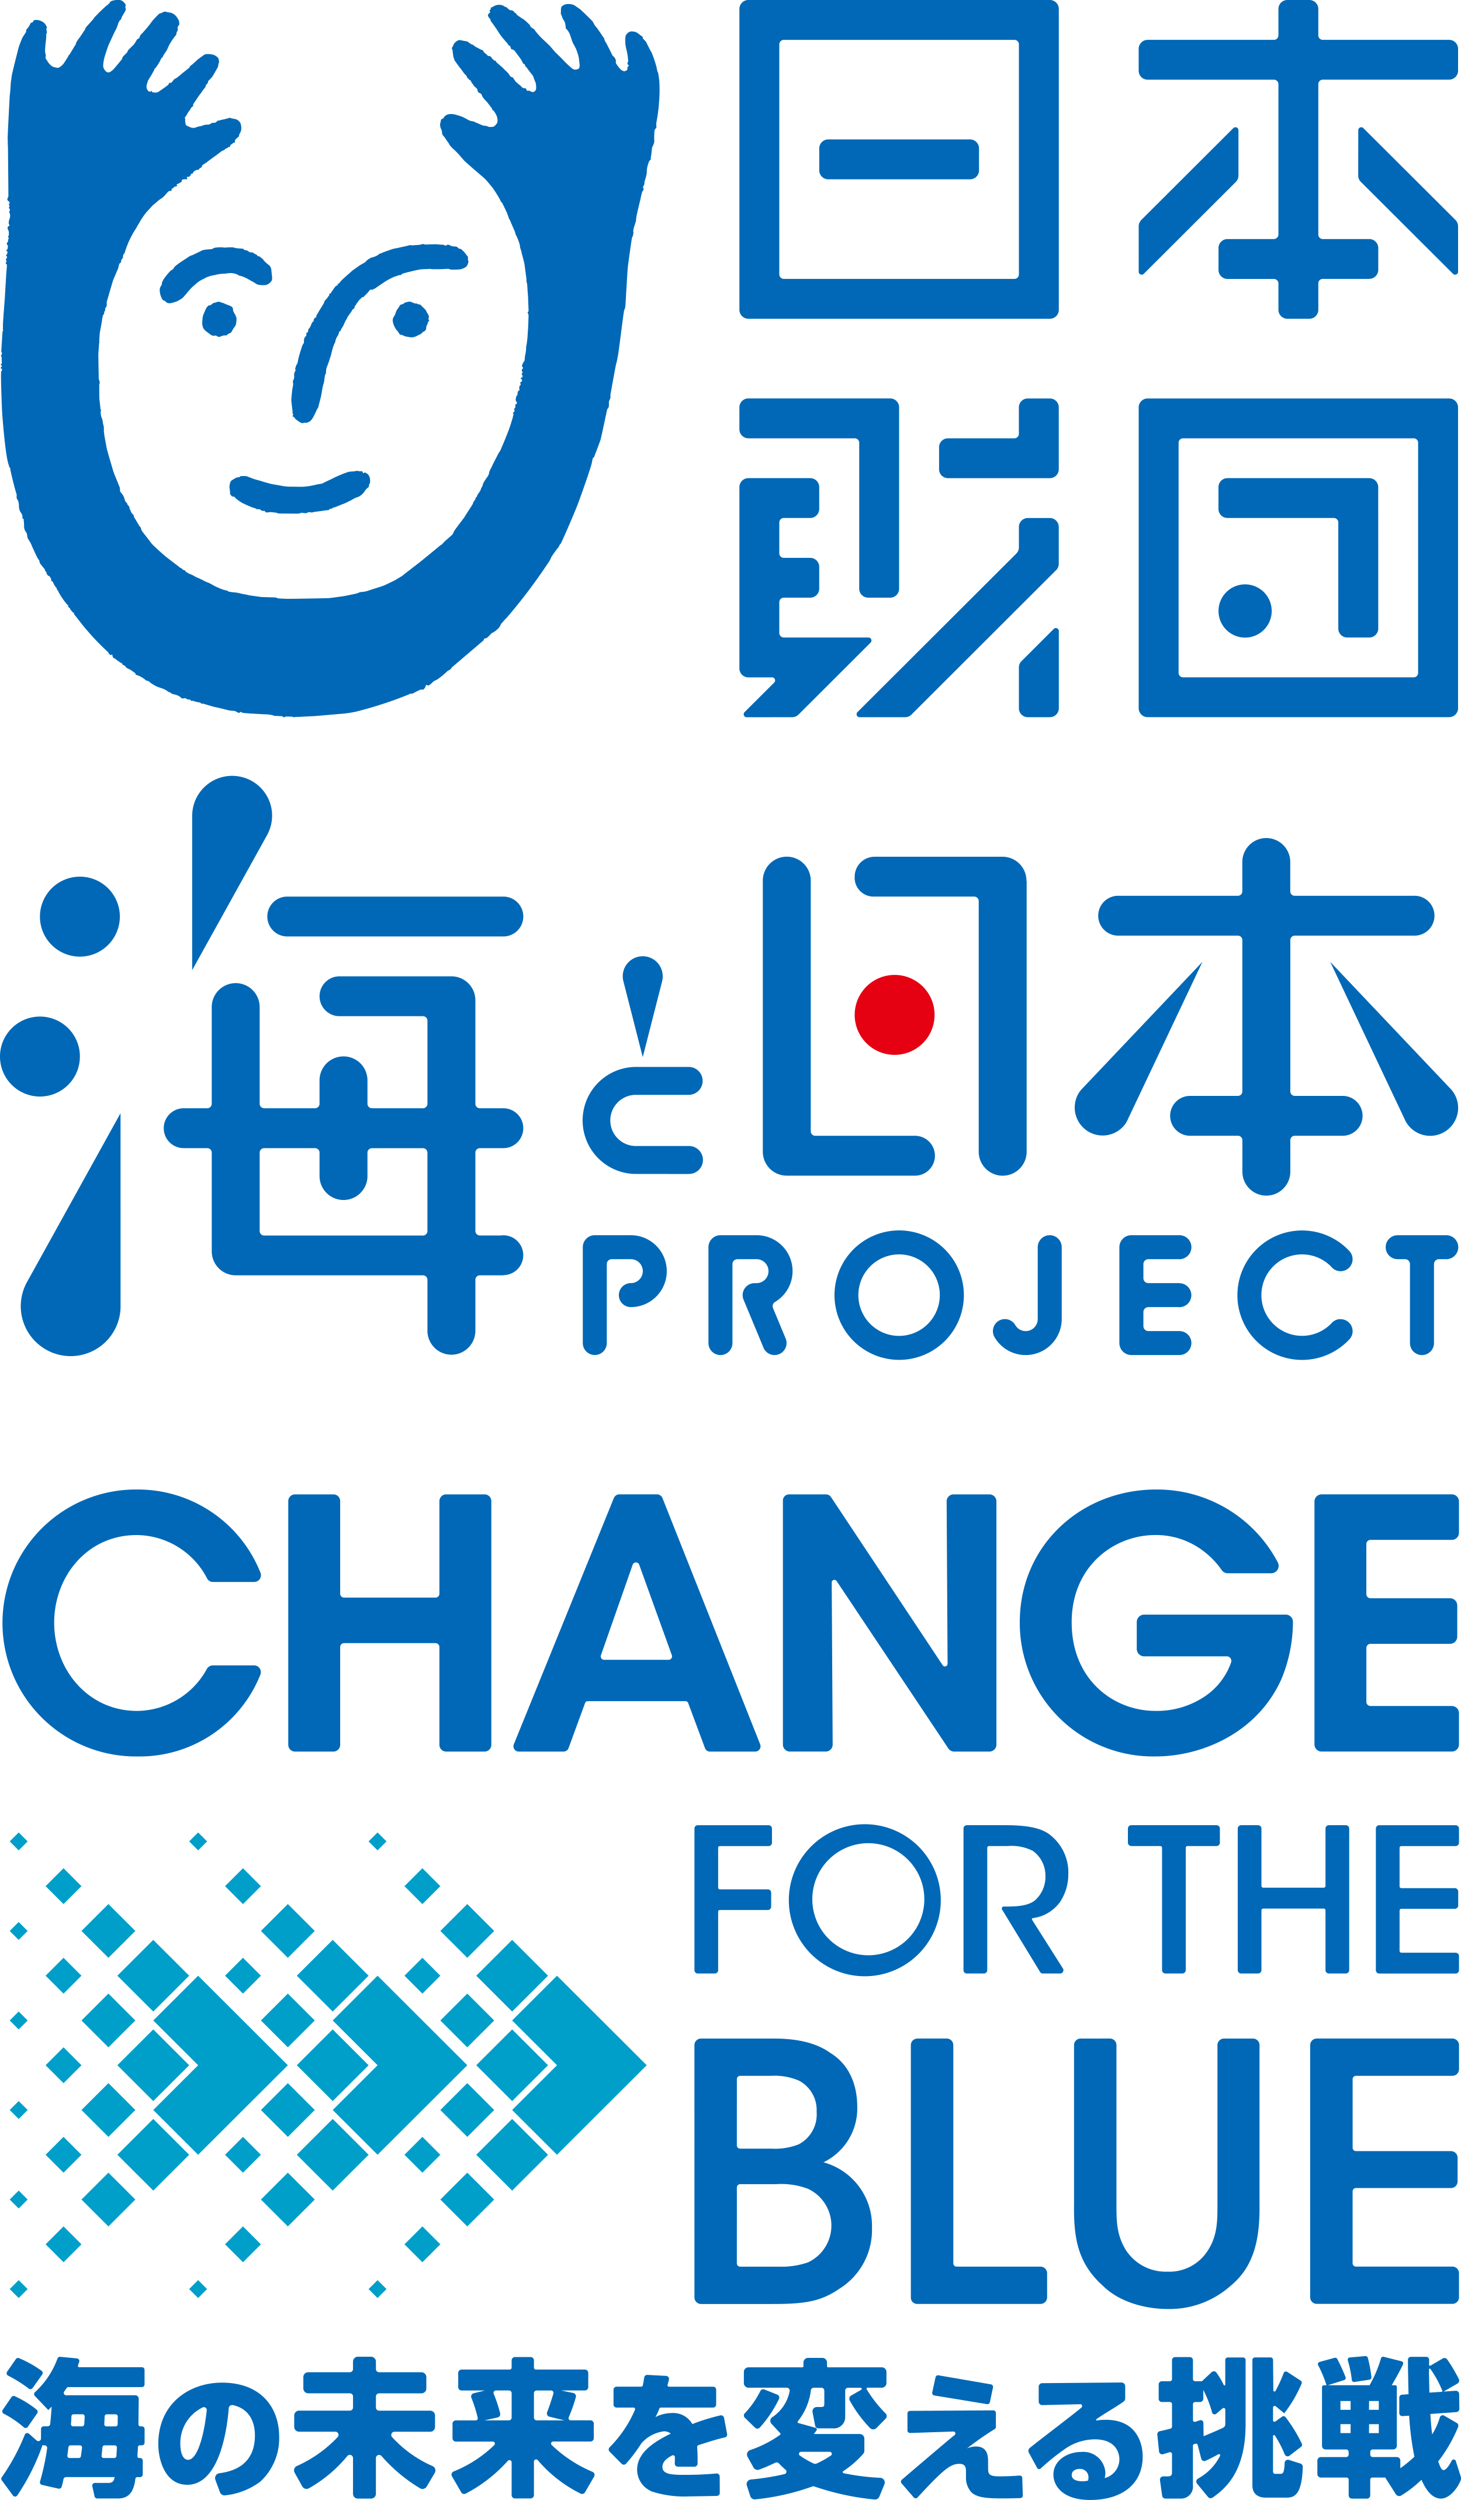 <svg xmlns="http://www.w3.org/2000/svg" xmlns:xlink="http://www.w3.org/1999/xlink" width="200" height="342" viewBox="0 0 200 342">
  <defs>
    <clipPath id="clip-path">
      <rect id="長方形_223" data-name="長方形 223" width="200" height="342" fill="none"/>
    </clipPath>
  </defs>
  <g id="グループ_405" data-name="グループ 405" clip-path="url(#clip-path)">
    <path id="パス_1" data-name="パス 1" d="M5.435,258.531a32.933,32.933,0,0,0,.975-4.544.366.366,0,0,0-.36-.419H5.692l.062.041a29.884,29.884,0,0,1-3.436,6.822.364.364,0,0,1-.592,0L.2,258.362a.356.356,0,0,1,.005-.43,28.464,28.464,0,0,0,3.144-5.811.364.364,0,0,1,.578-.132l1.038.92a.364.364,0,0,0,.605-.271v-1.3a.364.364,0,0,1,.364-.363H6.47a.365.365,0,0,0,.361-.328c.1-.989.155-1.7.191-2.367-.143.143-.163.184-.45.47l-1.848-1.933a.359.359,0,0,1,.027-.521,11.652,11.652,0,0,0,3.078-4.6.357.357,0,0,1,.371-.232l2.287.218a.362.362,0,0,1,.312.475c-.027.077-.055.159-.087.246-.086.235-.161.486.09.486h8.578a.363.363,0,0,1,.363.362v1.992a.363.363,0,0,1-.363.363H9.351a.361.361,0,0,0-.3.164c-.086.13-.178.267-.307.449a.324.324,0,0,0,.265.51h9.463a.471.471,0,0,1,.474.474c-.008.887-.031,2.574-.037,3.413,0,.2.058.362.26.362h.216a.363.363,0,0,1,.363.363v1.869a.362.362,0,0,1-.363.362H19.09c-.194,0-.253.154-.261.347-.013.311-.029.632-.058,1-.015.21.016.39.226.39h.137a.363.363,0,0,1,.364.362v1.889a.363.363,0,0,1-.364.363h-.4c-.182,0-.233.131-.257.311-.142,1.052-.5,2.61-2.338,2.61H13.255a.363.363,0,0,1-.355-.284l-.311-1.4a.364.364,0,0,1,.355-.441h1.842c.716,0,.8-.45.861-.8H9a.363.363,0,0,0-.356.291,10.4,10.4,0,0,1-.254,1.042.364.364,0,0,1-.428.248L5.7,258.986a.361.361,0,0,1-.268-.455M1.974,246.847A14.2,14.2,0,0,1,4.982,248.7a.366.366,0,0,1,.068.49l-1.287,1.856a.367.367,0,0,1-.529.075,13.933,13.933,0,0,0-2.77-1.876.362.362,0,0,1-.133-.526l1.194-1.74a.361.361,0,0,1,.447-.127m.593-5.2a15.193,15.193,0,0,1,3.1,1.74.358.358,0,0,1,.068.493l-1.317,1.857a.364.364,0,0,1-.524.068,18.308,18.308,0,0,0-2.837-1.775.361.361,0,0,1-.13-.527l1.2-1.728a.364.364,0,0,1,.44-.128m8.467,13.408c.08-.55.123-.888.154-1.162a.293.293,0,0,0-.292-.324H9.614a.29.29,0,0,0-.289.252c-.033.246-.087.654-.15,1.155a.293.293,0,0,0,.291.33h1.28a.3.3,0,0,0,.289-.251m-1.3-5.457c-.023.483-.04.782-.063,1.064a.292.292,0,0,0,.292.312h1.23a.294.294,0,0,0,.293-.274c.033-.514.052-.821.059-1.08a.291.291,0,0,0-.293-.3H10.027a.294.294,0,0,0-.293.278m4.247,4.233c-.04.383-.08.789-.119,1.152a.291.291,0,0,0,.291.323H15.6a.293.293,0,0,0,.293-.272c.04-.606.055-.937.066-1.162a.29.29,0,0,0-.292-.3H14.272a.293.293,0,0,0-.291.262m.3-4.234c-.015.316-.035.76-.05,1.072a.291.291,0,0,0,.292.306h1.248a.293.293,0,0,0,.293-.284c.009-.437.012-.753.013-1.078a.293.293,0,0,0-.293-.292H14.573a.291.291,0,0,0-.292.276" transform="translate(0.044 80.947)" fill="#0068b6"/>
    <path id="パス_2" data-name="パス 2" d="M24,257.409a.68.68,0,0,1,.552-.908c1.854-.244,4.857-1.111,4.857-5.165,0-2.27-1.1-3.745-3.011-4.153a.475.475,0,0,0-.573.427c-.162,2.175-1.07,10.471-5.678,10.471-3,0-3.963-3.329-3.963-5.571,0-5.519,4.212-8.4,8.728-8.4,5.159,0,7.818,3.222,7.818,7.423a8.038,8.038,0,0,1-2.571,6.106,9.69,9.69,0,0,1-4.807,1.885.681.681,0,0,1-.736-.441Zm-4.8-4.827c0,.445.107,2.083,1.071,2.083,1.153,0,2.127-2.872,2.544-6.772a.39.39,0,0,0-.544-.4,5.426,5.426,0,0,0-3.071,5.09" transform="translate(5.486 81.836)" fill="#0068b6"/>
    <path id="パス_3" data-name="パス 3" d="M38.137,243.142v-1.025a.663.663,0,0,1,.664-.662h1.806a.663.663,0,0,1,.664.662v1.025a.437.437,0,0,0,.438.437h5.8a.663.663,0,0,1,.664.662V245.8a.663.663,0,0,1-.664.662h-5.8a.437.437,0,0,0-.438.437v1.5a.437.437,0,0,0,.438.437H48.7a.663.663,0,0,1,.663.662v1.557a.663.663,0,0,1-.663.662H43.812a.44.44,0,0,0-.324.737,16.372,16.372,0,0,0,5.534,3.96.658.658,0,0,1,.3.94l-1.1,1.861a.662.662,0,0,1-.909.235,21.844,21.844,0,0,1-5.263-4.4.438.438,0,0,0-.781.271v4.88a.663.663,0,0,1-.664.662H38.8a.663.663,0,0,1-.664-.662v-4.89a.438.438,0,0,0-.778-.274A18.69,18.69,0,0,1,32.1,259.45a.662.662,0,0,1-.908-.255l-1.044-1.871a.657.657,0,0,1,.292-.917,17.354,17.354,0,0,0,5.6-3.967.436.436,0,0,0-.325-.73H30.75a.663.663,0,0,1-.664-.662v-1.557a.663.663,0,0,1,.664-.662H37.7a.437.437,0,0,0,.438-.437v-1.5a.437.437,0,0,0-.438-.437H32a.663.663,0,0,1-.663-.662v-1.557a.663.663,0,0,1,.663-.662h5.7a.437.437,0,0,0,.438-.437" transform="translate(10.189 80.946)" fill="#0068b6"/>
    <path id="パス_4" data-name="パス 4" d="M50.751,246.061H47.545a.46.46,0,0,1-.461-.459V243.66a.46.46,0,0,1,.461-.459h6.579a.273.273,0,0,0,.273-.272v-.984a.46.46,0,0,1,.461-.459h2.13a.46.46,0,0,1,.461.459v.984a.273.273,0,0,0,.273.272h6.7a.46.46,0,0,1,.461.459V245.6a.46.46,0,0,1-.461.459H61.178l1.659.35a.459.459,0,0,1,.349.575,23.82,23.82,0,0,1-.98,2.769.282.282,0,0,0,.261.391h2.715a.46.46,0,0,1,.461.459v1.982a.46.46,0,0,1-.461.459h-5.1a.279.279,0,0,0-.2.479,18.151,18.151,0,0,0,5.586,3.668.46.46,0,0,1,.217.652l-1.245,2.144a.463.463,0,0,1-.6.183,18.48,18.48,0,0,1-5.87-4.58.3.3,0,0,0-.522.2v4.581a.46.46,0,0,1-.461.459h-2.13a.46.46,0,0,1-.461-.459v-4.49a.3.3,0,0,0-.517-.2,20.37,20.37,0,0,1-5.775,4.492.461.461,0,0,1-.605-.18L46.224,257.8a.461.461,0,0,1,.225-.657,17.151,17.151,0,0,0,5.575-3.616.279.279,0,0,0-.2-.475h-5.06a.46.46,0,0,1-.461-.459v-1.982a.46.46,0,0,1,.461-.459h2.717a.282.282,0,0,0,.273-.355,19.463,19.463,0,0,0-.866-2.736.454.454,0,0,1,.316-.617Zm-.082,4.086h3.359a.37.37,0,0,0,.37-.369v-3.349a.369.369,0,0,0-.37-.369H52.249a.331.331,0,0,0-.309.458,18.116,18.116,0,0,1,.882,2.674.46.46,0,0,1-.349.561Zm8.586-1.12c.333-.835.671-1.912.857-2.54a.331.331,0,0,0-.32-.426H57.819a.369.369,0,0,0-.37.369v3.349a.37.37,0,0,0,.37.369h3.809l-2.055-.5a.456.456,0,0,1-.317-.616" transform="translate(15.643 80.956)" fill="#0068b6"/>
    <path id="パス_5" data-name="パス 5" d="M70.483,243.959c-.059.258-.114.462-.187.709a.2.2,0,0,0,.194.262h6.042a.415.415,0,0,1,.415.414v2.027a.415.415,0,0,1-.415.414H69.369a.22.22,0,0,0-.2.142,7.713,7.713,0,0,1-.537,1.16,5.08,5.08,0,0,1,2.213-.553,3.014,3.014,0,0,1,2.84,1.509,28.62,28.62,0,0,1,3.823-1.183.416.416,0,0,1,.515.33l.423,2.208a.41.41,0,0,1-.324.477c-.789.156-1.968.525-3.588,1.045a.271.271,0,0,0-.187.274c.058.778.058,1.454.058,1.741,0,.2,0,.371,0,.527a.418.418,0,0,1-.419.41H71.7a.417.417,0,0,1-.419-.433c.008-.194.012-.441.019-.867a.262.262,0,0,0-.379-.239c-.652.343-1.33.825-1.33,1.576,0,1.029,1.291,1.084,3.172,1.084,1.271,0,2.881-.059,4.209-.19a.416.416,0,0,1,.459.41l.013,2.242a.415.415,0,0,1-.406.417c-1.493.033-3.472.064-3.741.064a14.519,14.519,0,0,1-5.072-.644,3.216,3.216,0,0,1-2.1-3c0-2.557,2.785-4.027,4.61-4.947a1.5,1.5,0,0,0-.94-.312,4.946,4.946,0,0,0-3.079,1.637,21.646,21.646,0,0,1-2.11,2.8.417.417,0,0,1-.6.008l-1.65-1.672a.41.41,0,0,1,0-.577,16.429,16.429,0,0,0,3.478-5.145.218.218,0,0,0-.2-.3H63.311a.415.415,0,0,1-.415-.414v-2.027a.415.415,0,0,1,.415-.414H66.7a.206.206,0,0,0,.2-.163c.083-.39.143-.717.2-1.1a.418.418,0,0,1,.432-.351l2.569.139a.415.415,0,0,1,.383.507" transform="translate(21.09 81.569)" fill="#0068b6"/>
    <path id="パス_6" data-name="パス 6" d="M118.4,244.61v1.678a.5.5,0,0,1-.2.4c-.94.7-2.75,1.7-3.722,2.414a.1.1,0,0,0,.068.187,6.066,6.066,0,0,1,1.218-.092c4.112,0,5.03,3.076,5.03,5.043,0,3.661-2.743,5.922-7.188,5.922-3.889,0-5.034-2.042-5.034-3.457,0-2,1.974-3.108,3.781-3.108a3.015,3.015,0,0,1,3.334,2.869,3.1,3.1,0,0,1-.092.7,2.677,2.677,0,0,0,2.01-2.556c0-.312-.051-2.74-3.37-2.74a7.227,7.227,0,0,0-4.278,1.453,29.716,29.716,0,0,0-3.124,2.534.307.307,0,0,1-.485-.075l-1.143-2.1a.5.5,0,0,1,.119-.622c1.291-1.068,5.678-4.358,7.107-5.552.141-.119.051-.451-.135-.446l-5.243.122a.482.482,0,0,1-.494-.481v-2.036a.482.482,0,0,1,.479-.482l10.844-.092a.512.512,0,0,1,.517.511m-5.032,12.523a1.131,1.131,0,0,0-1.181-1.214c-.643,0-1.106.312-1.106.828,0,.772.943.864,1.494.864a2.789,2.789,0,0,0,.738-.092,1.324,1.324,0,0,0,.055-.386" transform="translate(35.632 81.833)" fill="#0068b6"/>
    <path id="パス_7" data-name="パス 7" d="M123.891,258.119a7.266,7.266,0,0,0,3.026-3.111.168.168,0,0,0-.233-.22c-.71.4-1.273.672-1.743.888a.428.428,0,0,1-.594-.278s-.455-1.734-.506-1.931-.356-.119-.482-.068a.239.239,0,0,0-.154.222v5.433a1.635,1.635,0,0,1-1.659,1.8h-2.1a.455.455,0,0,1-.453-.393l-.3-2.131a.455.455,0,0,1,.453-.519h.623c.307,0,.572-.041.572-.573v-2.472a.27.27,0,0,0-.353-.255c-.337.107-.6.184-.868.266a.428.428,0,0,1-.552-.366l-.237-2.321a.43.43,0,0,1,.344-.462c.3-.059.62-.13,1.429-.336a.311.311,0,0,0,.237-.3v-3.062a.292.292,0,0,0-.292-.292h-1.1a.429.429,0,0,1-.43-.427v-1.984a.429.429,0,0,1,.43-.427h1.1a.292.292,0,0,0,.292-.292v-2.59a.428.428,0,0,1,.428-.427h2.01a.428.428,0,0,1,.43.427v2.59a.294.294,0,0,0,.293.292h.936l1.335-1.251a.435.435,0,0,1,.645.065,10.5,10.5,0,0,1,1.012,1.706.107.107,0,0,0,.2-.048v-3.383a.346.346,0,0,1,.347-.344h2.094a.345.345,0,0,1,.344.344v8.794c0,6.436-2.7,8.759-4.523,10.034a.46.46,0,0,1-.62-.085l-1.5-1.823a.455.455,0,0,1,.122-.685m2.5-8.878a.351.351,0,0,1-.564-.168,15.325,15.325,0,0,0-1.205-3.094v1.2a.461.461,0,0,1-.461.459h-.66a.294.294,0,0,0-.293.292v2.184a.239.239,0,0,0,.311.226c.291-.091.458-.147.627-.206a.365.365,0,0,1,.486.336l.032,1.845c1.6-.67,2.185-.928,2.664-1.158a.538.538,0,0,0,.305-.485v-1.994a.227.227,0,0,0-.375-.172Zm9.38,5.567a15.661,15.661,0,0,0-1.342-2.584.143.143,0,0,0-.262.077v4.668c0,.266.02.49.268.49h.716c.312,0,.557,0,.607-1.489a.446.446,0,0,1,.58-.415l1.584.5a.454.454,0,0,1,.315.442c-.1,3.166-.777,4.215-2.123,4.215h-2.929c-1.024,0-1.841-.45-1.841-1.676V241.884a.345.345,0,0,1,.344-.344h2.138a.344.344,0,0,1,.345.342l.037,4.142a.163.163,0,0,0,.309.089,19.812,19.812,0,0,0,1.1-2.421.336.336,0,0,1,.5-.172l1.833,1.2a.337.337,0,0,1,.126.41,17.984,17.984,0,0,1-2.374,4.054l-1.163-.959a.227.227,0,0,0-.372.175v1.754a.2.2,0,0,0,.309.158l.937-.67a.344.344,0,0,1,.474.073,20.8,20.8,0,0,1,2.227,3.635.342.342,0,0,1-.106.413l-1.584,1.22a.424.424,0,0,1-.653-.178" transform="translate(40.098 80.956)" fill="#0068b6"/>
    <path id="パス_8" data-name="パス 8" d="M153.965,251.06a19.851,19.851,0,0,1-2.735,4.735c.266.736.431,1.186.738,1.186.353,0,.765-.644,1.119-1.293a.3.3,0,0,1,.554.057l.667,2.092a.867.867,0,0,1-.021.606c-.576,1.339-1.675,2.438-2.667,2.438-1.5,0-2.315-1.777-2.683-2.574a15.674,15.674,0,0,1-2.75,2.142.551.551,0,0,1-.76-.174L143.978,258h-1.753a.3.3,0,0,0-.3.3v2.14a.445.445,0,0,1-.446.446h-2.057a.446.446,0,0,1-.447-.446V258.3a.3.3,0,0,0-.3-.3h-3.509a.475.475,0,0,1-.475-.474v-1.849a.475.475,0,0,1,.475-.474h3.466a.339.339,0,0,0,.339-.339V254.5a.339.339,0,0,0-.339-.339h-2.816a.49.49,0,0,1-.491-.489v-8.019a.267.267,0,0,1,.287-.275h.328a16.539,16.539,0,0,0-1.141-2.741.311.311,0,0,1,.19-.449l2.065-.566a.31.31,0,0,1,.355.15,24.229,24.229,0,0,1,1.141,2.5.309.309,0,0,1-.2.4l-2.227.7h5.714a16.807,16.807,0,0,0,1.561-3.681.3.3,0,0,1,.363-.21l2.453.618a.3.3,0,0,1,.2.417c-.435.968-1.471,2.729-1.544,2.856h.432a.245.245,0,0,1,.264.256v8.038a.49.49,0,0,1-.491.489H142.27a.34.34,0,0,0-.34.339v.365a.34.34,0,0,0,.34.339h3.3a.476.476,0,0,1,.477.474v1.058a19.549,19.549,0,0,0,1.925-1.573,40.93,40.93,0,0,1-.718-5.617l-.931.056a.4.4,0,0,1-.42-.394v-2.138a.4.4,0,0,1,.364-.394l.905-.072c-.02-.654-.082-3.617-.082-4.209v-.5a.4.4,0,0,1,.4-.4h2.1a.4.4,0,0,1,.4.4c0,.222-.009.483-.012.678a.139.139,0,0,0,.21.12l1.66-.972a.463.463,0,0,1,.612.127,21.349,21.349,0,0,1,1.6,2.7.463.463,0,0,1-.187.6l-1.912,1.1,1.652-.112a.454.454,0,0,1,.485.447l.028,2.015a.452.452,0,0,1-.422.458l-3.545.256c.082,1.389.163,2.144.245,2.8a9.622,9.622,0,0,0,1.051-2.327.414.414,0,0,1,.605-.24l1.72,1a.411.411,0,0,1,.178.511m-16.111-2.313h1.394v-1.206h-1.394Zm0,3.187h1.394v-1.226h-1.394Zm3.741-10.32a17.022,17.022,0,0,1,.5,2.671.308.308,0,0,1-.261.34l-2.065.314a.312.312,0,0,1-.356-.274,14.383,14.383,0,0,0-.55-2.681.311.311,0,0,1,.268-.4l2.133-.188a.31.31,0,0,1,.327.219m.171,7.133H143.1v-1.206h-1.331Zm0,3.187H143.1v-1.226h-1.331Zm10.046-5.787a14.771,14.771,0,0,0-1.633-2.986.108.108,0,0,0-.2.06c.007,1.108.042,2.51.06,3.175l1.686-.112a.1.1,0,0,0,.084-.138" transform="translate(45.648 80.926)" fill="#0068b6"/>
    <path id="パス_9" data-name="パス 9" d="M105.111,248.5v1.92a.346.346,0,0,1-.173.3,44.014,44.014,0,0,0-3.785,2.646,3.111,3.111,0,0,1,1.19-.272c1.644,0,1.7,1.291,1.7,2.163v.6c0,.963,0,1.327,1.55,1.327.19,0,1.481,0,2.753-.111a.347.347,0,0,1,.378.335l.072,2.39a.346.346,0,0,1-.332.359c-.6.019-1.382.044-2.323.044-2.04,0-3.78-.055-4.5-.983a2.927,2.927,0,0,1-.624-1.8v-.873c0-.473-.019-1.072-.888-1.072-1.22,0-2.136.693-5.744,4.6a.347.347,0,0,1-.515-.005L92.2,258.139a.349.349,0,0,1,.035-.493c1.35-1.166,5.409-4.605,6.251-5.314.386-.323.7-.582.979-.8a.27.27,0,0,0-.174-.482l-5.927.2a.345.345,0,0,1-.356-.347v-2.331a.345.345,0,0,1,.343-.347l11.411-.069a.347.347,0,0,1,.348.348m-1.21-1.2-7.215-1.184a.349.349,0,0,1-.284-.423l.451-2.071a.346.346,0,0,1,.395-.266l7.191,1.242a.349.349,0,0,1,.278.422l-.427,2.015a.347.347,0,0,1-.39.266" transform="translate(31.217 81.582)" fill="#0068b6"/>
    <path id="パス_10" data-name="パス 10" d="M78.235,250.027a16.55,16.55,0,0,0,2.62-3.9.441.441,0,0,0-.233-.608l-1.751-.7a.446.446,0,0,0-.558.206,12.537,12.537,0,0,1-2.134,3.046.439.439,0,0,0,.013.621l1.4,1.355a.446.446,0,0,0,.641-.023" transform="translate(25.775 82.065)" fill="#0068b6"/>
    <path id="パス_11" data-name="パス 11" d="M90.745,246.722a.514.514,0,0,0-.181.712,17.836,17.836,0,0,0,2.773,3.744.617.617,0,0,0,.87-.013l1.253-1.274a.51.51,0,0,0,0-.717,17.727,17.727,0,0,1-2.595-3.3.154.154,0,0,1,.138-.227h1.932a.638.638,0,0,0,.639-.637V243.5a.637.637,0,0,0-.639-.636H87.592a.153.153,0,0,1-.154-.154v-.5a.637.637,0,0,0-.637-.637H84.85a.637.637,0,0,0-.637.637v.5a.153.153,0,0,1-.154.154H76.693a.636.636,0,0,0-.637.636v1.514a.637.637,0,0,0,.637.637h5.228a.409.409,0,0,1,.4.494,5.572,5.572,0,0,1-2.4,3.56.586.586,0,0,0-.091.876l1.2,1.294a.155.155,0,0,1-.027.231,15.445,15.445,0,0,1-4.094,2.08.645.645,0,0,0-.347.915l.807,1.461a.645.645,0,0,0,.787.294,22.411,22.411,0,0,0,2.194-.94.425.425,0,0,1,.494.085,11.038,11.038,0,0,0,.924.877.343.343,0,0,1-.151.594,33.788,33.788,0,0,1-4.6.738.639.639,0,0,0-.55.839l.469,1.437a.642.642,0,0,0,.676.441,32.647,32.647,0,0,0,7.9-1.793h.107a36.061,36.061,0,0,0,8.316,1.811.641.641,0,0,0,.669-.4l.692-1.684a.64.64,0,0,0-.566-.88,32.486,32.486,0,0,1-5.013-.629.159.159,0,0,1-.051-.288,13.346,13.346,0,0,0,2.718-2.355.634.634,0,0,0,.167-.431v-1.654a.639.639,0,0,0-.64-.638H85.63c.092-.112.237-.3.361-.47a.241.241,0,0,0-.159-.391l-2.31-.637a.15.15,0,0,1-.075-.244,8.4,8.4,0,0,0,1.783-4.25.4.4,0,0,1,.4-.339h1.032a.4.4,0,0,1,.406.4v1.564c0,.616,0,.677-.556.677h-.478a.588.588,0,0,0-.581.682l.353,1.832a.471.471,0,0,0,.466.4H88.2a1.539,1.539,0,0,0,1.726-1.517v-3.633a.4.4,0,0,1,.406-.4h1.7a.152.152,0,0,1,.076.284Zm-6.866,7.7h3.935a.278.278,0,0,1,.157.51,14.22,14.22,0,0,1-1.905,1.075.586.586,0,0,1-.5,0,13.893,13.893,0,0,1-1.848-1.072.281.281,0,0,1,.159-.511" transform="translate(25.774 80.986)" fill="#0068b6"/>
    <path id="パス_266" data-name="パス 266" d="M0,0,1.735,0l0,1.735L0,1.735Z" transform="translate(50.457 251.904) rotate(-45)" fill="#009fc9"/>
    <path id="パス_267" data-name="パス 267" d="M0,0,3.471,0l0,3.471L0,3.471Z" transform="translate(55.369 258.028) rotate(-45)" fill="#009fc9"/>
    <path id="パス_268" data-name="パス 268" d="M0,0,5.206.005l.005,5.206L.005,5.206Z" transform="translate(60.282 264.152) rotate(-45)" fill="#009fc9"/>
    <path id="パス_269" data-name="パス 269" d="M0,0,3.471,0l0,3.471L0,3.471Z" transform="translate(55.369 270.277) rotate(-45)" fill="#009fc9"/>
    <path id="パス_270" data-name="パス 270" d="M0,0,6.941.007l.007,6.941L.007,6.941Z" transform="translate(65.195 270.277) rotate(-45)" fill="#009fc9"/>
    <path id="パス_271" data-name="パス 271" d="M0,0,5.206.005l.005,5.206L.005,5.206Z" transform="translate(60.282 276.401) rotate(-45)" fill="#009fc9"/>
    <path id="パス_272" data-name="パス 272" d="M0,0,6.941.007l.007,6.941L.007,6.941Z" transform="translate(65.195 282.525) rotate(-45)" fill="#009fc9"/>
    <path id="パス_273" data-name="パス 273" d="M0,0,5.206.005l.005,5.206L.005,5.206Z" transform="translate(60.282 288.649) rotate(-45)" fill="#009fc9"/>
    <path id="パス_274" data-name="パス 274" d="M0,0,3.471,0l0,3.471L0,3.471Z" transform="translate(55.369 294.773) rotate(-45)" fill="#009fc9"/>
    <path id="パス_275" data-name="パス 275" d="M0,0,6.941.007l.007,6.941L.007,6.941Z" transform="translate(65.195 294.773) rotate(-45)" fill="#009fc9"/>
    <path id="パス_276" data-name="パス 276" d="M0,0,5.206.005l.005,5.206L.005,5.206Z" transform="matrix(0.707, -0.707, 0.707, 0.707, 60.282, 300.898)" fill="#009fc9"/>
    <path id="パス_277" data-name="パス 277" d="M0,0,3.471,0l0,3.471L0,3.471Z" transform="translate(55.369 307.022) rotate(-45)" fill="#009fc9"/>
    <path id="パス_278" data-name="パス 278" d="M0,0,1.735,0l0,1.735L0,1.735Z" transform="translate(50.457 313.146) rotate(-45)" fill="#009fc9"/>
    <path id="パス_279" data-name="パス 279" d="M0,0,1.735,0l0,1.735L0,1.735Z" transform="translate(25.894 251.904) rotate(-45)" fill="#009fc9"/>
    <path id="パス_280" data-name="パス 280" d="M0,0,3.471,0l0,3.471L0,3.471Z" transform="translate(30.806 258.028) rotate(-45)" fill="#009fc9"/>
    <path id="パス_281" data-name="パス 281" d="M0,0,5.206.005l.005,5.206L.005,5.206Z" transform="matrix(0.707, -0.707, 0.707, 0.707, 35.719, 264.152)" fill="#009fc9"/>
    <path id="パス_282" data-name="パス 282" d="M0,0,3.471,0l0,3.471L0,3.471Z" transform="translate(30.806 270.277) rotate(-45)" fill="#009fc9"/>
    <path id="パス_283" data-name="パス 283" d="M0,0,6.941.007l.007,6.941L.007,6.941Z" transform="translate(40.631 270.277) rotate(-45)" fill="#009fc9"/>
    <path id="パス_284" data-name="パス 284" d="M0,0,5.206.005l.005,5.206L.005,5.206Z" transform="matrix(0.707, -0.707, 0.707, 0.707, 35.719, 276.401)" fill="#009fc9"/>
    <path id="パス_285" data-name="パス 285" d="M0,0,6.941.007l.007,6.941L.007,6.941Z" transform="translate(40.631 282.525) rotate(-45)" fill="#009fc9"/>
    <path id="パス_286" data-name="パス 286" d="M0,0,5.206.005l.005,5.206L.005,5.206Z" transform="matrix(0.707, -0.707, 0.707, 0.707, 35.719, 288.649)" fill="#009fc9"/>
    <path id="パス_287" data-name="パス 287" d="M0,0,3.471,0l0,3.471L0,3.471Z" transform="translate(30.806 294.773) rotate(-45)" fill="#009fc9"/>
    <path id="パス_12" data-name="パス 12" d="M46.3,208.542l-6.141-6.125-6.14,6.125,6.14,6.125-6.14,6.123,6.14,6.125L46.3,220.79l6.141-6.123Z" transform="translate(11.528 67.859)" fill="#009fc9"/>
    <path id="パス_288" data-name="パス 288" d="M0,0,6.941.007l.007,6.941L.007,6.941Z" transform="translate(40.631 294.773) rotate(-45)" fill="#009fc9"/>
    <path id="パス_289" data-name="パス 289" d="M0,0,5.206.005l.005,5.206L.005,5.206Z" transform="translate(35.719 300.898) rotate(-45)" fill="#009fc9"/>
    <path id="パス_290" data-name="パス 290" d="M0,0,3.471,0l0,3.471L0,3.471Z" transform="translate(30.806 307.022) rotate(-45)" fill="#009fc9"/>
    <path id="パス_291" data-name="パス 291" d="M0,0,1.735,0l0,1.735L0,1.735Z" transform="translate(25.893 313.146) rotate(-45)" fill="#009fc9"/>
    <path id="パス_292" data-name="パス 292" d="M0,0,1.735,0l0,1.735L0,1.735Z" transform="translate(1.33 251.904) rotate(-45)" fill="#009fc9"/>
    <path id="パス_293" data-name="パス 293" d="M0,0,3.471,0l0,3.471L0,3.471Z" transform="matrix(0.707, -0.707, 0.707, 0.707, 6.242, 258.028)" fill="#009fc9"/>
    <path id="パス_294" data-name="パス 294" d="M0,0,1.735,0l0,1.735L0,1.735Z" transform="translate(1.33 264.153) rotate(-45)" fill="#009fc9"/>
    <path id="パス_295" data-name="パス 295" d="M0,0,5.206.005l.005,5.206L.005,5.206Z" transform="translate(11.155 264.152) rotate(-45)" fill="#009fc9"/>
    <path id="パス_296" data-name="パス 296" d="M0,0,3.471,0l0,3.471L0,3.471Z" transform="translate(6.242 270.277) rotate(-45)" fill="#009fc9"/>
    <path id="パス_297" data-name="パス 297" d="M0,0,1.735,0l0,1.735L0,1.735Z" transform="translate(1.33 276.401) rotate(-45)" fill="#009fc9"/>
    <path id="パス_298" data-name="パス 298" d="M0,0,6.941.007l.007,6.941L.007,6.941Z" transform="translate(16.068 270.277) rotate(-45)" fill="#009fc9"/>
    <path id="パス_299" data-name="パス 299" d="M0,0,5.206.005l.005,5.206L.005,5.206Z" transform="translate(11.155 276.401) rotate(-45)" fill="#009fc9"/>
    <path id="パス_300" data-name="パス 300" d="M0,0,3.471,0l0,3.471L0,3.471Z" transform="translate(6.242 282.525) rotate(-45)" fill="#009fc9"/>
    <path id="パス_301" data-name="パス 301" d="M0,0,1.735,0l0,1.735L0,1.735Z" transform="translate(1.33 288.649) rotate(-45)" fill="#009fc9"/>
    <path id="パス_302" data-name="パス 302" d="M0,0,6.941.007l.007,6.941L.007,6.941Z" transform="translate(16.068 282.525) rotate(-45)" fill="#009fc9"/>
    <path id="パス_303" data-name="パス 303" d="M0,0,5.206.005l.005,5.206L.005,5.206Z" transform="translate(11.155 288.649) rotate(-45)" fill="#009fc9"/>
    <path id="パス_304" data-name="パス 304" d="M0,0,3.471,0l0,3.471L0,3.471Z" transform="translate(6.242 294.773) rotate(-45)" fill="#009fc9"/>
    <path id="パス_305" data-name="パス 305" d="M0,0,1.735,0l0,1.735L0,1.735Z" transform="translate(1.33 300.898) rotate(-45)" fill="#009fc9"/>
    <path id="パス_13" data-name="パス 13" d="M27.952,208.542l-6.141-6.125-6.14,6.125,6.14,6.125-6.14,6.123,6.14,6.125,6.141-6.125,6.141-6.123Z" transform="translate(5.31 67.859)" fill="#009fc9"/>
    <path id="パス_306" data-name="パス 306" d="M0,0,6.941.007l.007,6.941L.007,6.941Z" transform="translate(16.068 294.773) rotate(-45)" fill="#009fc9"/>
    <path id="パス_307" data-name="パス 307" d="M0,0,5.206.005l.005,5.206L.005,5.206Z" transform="translate(11.155 300.898) rotate(-45)" fill="#009fc9"/>
    <path id="パス_308" data-name="パス 308" d="M0,0,3.471,0l0,3.471L0,3.471Z" transform="translate(6.243 307.022) rotate(-45)" fill="#009fc9"/>
    <path id="パス_309" data-name="パス 309" d="M0,0,1.735,0l0,1.735L0,1.735Z" transform="translate(1.33 313.146) rotate(-45)" fill="#009fc9"/>
    <path id="パス_14" data-name="パス 14" d="M65.363,209.258h0l-6.859-6.84-6.141,6.123,6.141,6.125-6.141,6.123,6.141,6.125,6.14-6.125,6.141-6.123Z" transform="translate(17.745 67.859)" fill="#009fc9"/>
    <path id="パス_15" data-name="パス 15" d="M34.7,176.664a.928.928,0,0,1,.868,1.258,17.789,17.789,0,0,1-16.835,11.2,18.259,18.259,0,1,1-.047-36.516,18.056,18.056,0,0,1,16.9,11.406.923.923,0,0,1-.873,1.242H29.083a.905.905,0,0,1-.807-.473,10.931,10.931,0,0,0-9.639-5.944c-6.866,0-11.3,5.752-11.3,11.981,0,6.419,4.626,12.076,11.348,12.076a10.985,10.985,0,0,0,9.564-5.759.931.931,0,0,1,.8-.469Z" transform="translate(0.079 51.16)" fill="#0068b6"/>
    <path id="パス_16" data-name="パス 16" d="M29.474,187.368V154.025a.923.923,0,0,1,.924-.921h5.256a.923.923,0,0,1,.924.921v12.662a.538.538,0,0,0,.538.538H49.627a.538.538,0,0,0,.538-.538V154.025a.923.923,0,0,1,.924-.921h5.256a.923.923,0,0,1,.924.921v33.342a.923.923,0,0,1-.924.921H51.089a.923.923,0,0,1-.924-.921V173.991a.538.538,0,0,0-.538-.537H37.116a.538.538,0,0,0-.538.537v13.376a.923.923,0,0,1-.924.921H30.4a.923.923,0,0,1-.924-.921" transform="translate(9.988 51.327)" fill="#0068b6"/>
    <path id="パス_17" data-name="パス 17" d="M59.356,188.288H53.227a.727.727,0,0,1-.676-1L66.24,153.612A.815.815,0,0,1,67,153.1h5.139a.819.819,0,0,1,.76.514l13.37,33.675a.728.728,0,0,1-.679,1H79.4a.729.729,0,0,1-.684-.474l-2.3-6.172a.384.384,0,0,0-.359-.248H62.662a.383.383,0,0,0-.36.251l-2.26,6.165a.73.73,0,0,1-.686.478m9.462-25.561-4.345,12.379a.473.473,0,0,0,.447.629h8.814a.473.473,0,0,0,.446-.633l-4.469-12.379a.474.474,0,0,0-.893,0" transform="translate(17.79 51.327)" fill="#0068b6"/>
    <path id="パス_18" data-name="パス 18" d="M102.591,176.272l-.13-22.209a.955.955,0,0,1,.957-.96h4.9a.957.957,0,0,1,.957.955v33.266a.967.967,0,0,1-.968.965H103.5a.97.97,0,0,1-.807-.43L87.4,164.959a.366.366,0,0,0-.671.2l.13,22.164a.958.958,0,0,1-.959.963H81.005a.957.957,0,0,1-.957-.957V153.943a.839.839,0,0,1,.84-.84h5.048a.841.841,0,0,1,.7.377l15.283,23a.366.366,0,0,0,.671-.2" transform="translate(27.127 51.327)" fill="#0068b6"/>
    <path id="パス_19" data-name="パス 19" d="M132.741,164.063a1.028,1.028,0,0,1-.837-.442,11.337,11.337,0,0,0-2.322-2.458,10.683,10.683,0,0,0-6.771-2.33c-5.673,0-11.442,4.279-11.442,11.934,0,7.941,5.817,12.124,11.442,12.124a11.69,11.69,0,0,0,7.009-2.139,9.314,9.314,0,0,0,3.371-4.484.628.628,0,0,0-.588-.841h-11.3a1.021,1.021,0,0,1-1.023-1.02v-3.667a1.021,1.021,0,0,1,1.023-1.02H140.67a.984.984,0,0,1,.989.988,20.46,20.46,0,0,1-1.588,7.857c-3.29,7.324-10.87,10.555-17.211,10.555a18.253,18.253,0,0,1-18.594-18.353c0-10.508,8.391-18.163,18.689-18.163a18.67,18.67,0,0,1,16.654,10.013,1.02,1.02,0,0,1-.933,1.446Z" transform="translate(35.334 51.16)" fill="#0068b6"/>
    <path id="パス_20" data-name="パス 20" d="M135.373,153.1H153.2a.976.976,0,0,1,.977.975v4.279a.976.976,0,0,1-.977.975h-11.13a.574.574,0,0,0-.574.573v6.843a.573.573,0,0,0,.574.571h10.891a.977.977,0,0,1,.979.976v4.278a.977.977,0,0,1-.979.976H142.074a.573.573,0,0,0-.574.571v7.367a.573.573,0,0,0,.574.572H153.2a.977.977,0,0,1,.977.976v4.278a.976.976,0,0,1-.977.975H135.373a.976.976,0,0,1-.977-.975V154.078a.976.976,0,0,1,.977-.975" transform="translate(45.545 51.327)" fill="#0068b6"/>
    <path id="パス_21" data-name="パス 21" d="M71,209.757a.9.9,0,0,1,.905-.9h9.968c3.445,0,5.954.686,7.725,1.963,2.658,1.62,3.691,4.465,3.691,7.36a8.17,8.17,0,0,1-4.626,7.606,9.007,9.007,0,0,1,6.642,8.981,9.459,9.459,0,0,1-4.429,8.293c-2.557,1.765-4.722,2.11-9.2,2.11H71.909a.9.9,0,0,1-.905-.9Zm5.805,13.706a.457.457,0,0,0,.457.457h4.317a8.845,8.845,0,0,0,3.691-.59,4.619,4.619,0,0,0,2.458-4.465,4.532,4.532,0,0,0-2.458-4.269,8.463,8.463,0,0,0-3.84-.638H77.266a.456.456,0,0,0-.457.455Zm0,16.144a.456.456,0,0,0,.457.455h5.4a10.883,10.883,0,0,0,3.888-.589,5.554,5.554,0,0,0,0-10.06,10.426,10.426,0,0,0-4.38-.637H77.266a.456.456,0,0,0-.457.455Z" transform="translate(24.062 70.017)" fill="#0068b6"/>
    <path id="パス_22" data-name="パス 22" d="M94.034,208.854h4a.9.9,0,0,1,.906.9v29.851a.456.456,0,0,0,.457.455h11.48a.9.9,0,0,1,.905.9v3.3a.9.9,0,0,1-.905.9H93.99a.859.859,0,0,1-.861-.859V209.757a.9.9,0,0,1,.905-.9" transform="translate(31.56 70.017)" fill="#0068b6"/>
    <path id="パス_23" data-name="パス 23" d="M114.715,208.854a.9.9,0,0,1,.905.9v21.767c0,2.258,0,4.221,1.328,6.33a6.485,6.485,0,0,0,5.61,2.895,6.227,6.227,0,0,0,5.511-2.8c1.378-2.062,1.378-4.074,1.378-6.429V209.757a.9.9,0,0,1,.905-.9H134.3a.9.9,0,0,1,.906.9v21.767c.05,4.81-.738,8.489-3.936,11.14a12.571,12.571,0,0,1-8.66,3.189c-2.608,0-6.348-.736-8.809-3.141-3.591-3.189-4.034-6.771-3.985-11.188V209.757a.9.9,0,0,1,.905-.9Z" transform="translate(37.213 70.017)" fill="#0068b6"/>
    <path id="パス_24" data-name="パス 24" d="M134.865,208.854h18.56a.9.9,0,0,1,.905.9v3.3a.9.9,0,0,1-.905.9h-13.2a.456.456,0,0,0-.457.455v9.393a.457.457,0,0,0,.457.455h13.006a.9.9,0,0,1,.905.9v3.249a.9.9,0,0,1-.905.9H140.222a.457.457,0,0,0-.457.457v9.835a.456.456,0,0,0,.457.455h13.2a.9.9,0,0,1,.905.9v3.3a.9.9,0,0,1-.905.9h-18.56a.9.9,0,0,1-.905-.9V209.757a.9.9,0,0,1,.905-.9" transform="translate(45.397 70.017)" fill="#0068b6"/>
    <path id="パス_25" data-name="パス 25" d="M71.459,187h9.7a.454.454,0,0,1,.455.454V189.4a.454.454,0,0,1-.455.454h-6.68a.233.233,0,0,0-.233.232v5.456a.233.233,0,0,0,.233.232h6.57a.454.454,0,0,1,.454.454v1.916a.454.454,0,0,1-.454.454h-6.57a.233.233,0,0,0-.233.232v8a.454.454,0,0,1-.455.454H71.459a.455.455,0,0,1-.455-.454v-19.38a.455.455,0,0,1,.455-.454" transform="translate(24.062 62.69)" fill="#0068b6"/>
    <path id="パス_26" data-name="パス 26" d="M80.653,197.347a10.4,10.4,0,1,1,0,.027Zm3.216-.111a7.666,7.666,0,1,0,0-.027Z" transform="translate(27.332 62.593)" fill="#0068b6"/>
    <path id="パス_27" data-name="パス 27" d="M98.511,187.448a.451.451,0,0,1,.453-.451h5.293c3.189,0,4.839.438,5.911,1.179a6.515,6.515,0,0,1,2.694,5.483,6.82,6.82,0,0,1-1.154,3.866,5.4,5.4,0,0,1-3.694,2.178.162.162,0,0,0-.11.246l4.216,6.644a.452.452,0,0,1-.383.693h-2.36a.451.451,0,0,1-.386-.218s-5.1-8.377-5.2-8.534.028-.406.178-.406h.288c1.4,0,3.106-.055,4.069-.877a4.3,4.3,0,0,0,1.4-3.317A4.157,4.157,0,0,0,108,190.506a6.473,6.473,0,0,0-3.464-.657h-2.525a.251.251,0,0,0-.252.251v16.733a.453.453,0,0,1-.453.451H98.964a.452.452,0,0,1-.453-.451Z" transform="translate(33.384 62.69)" fill="#0068b6"/>
    <path id="パス_28" data-name="パス 28" d="M119.743,189.848h-3.955a.465.465,0,0,1-.466-.463v-1.924a.466.466,0,0,1,.466-.465h11.66a.464.464,0,0,1,.465.465v1.924a.464.464,0,0,1-.465.463h-3.955a.253.253,0,0,0-.253.252v16.72a.465.465,0,0,1-.465.463h-2.315a.465.465,0,0,1-.465-.463V190.1a.253.253,0,0,0-.253-.252" transform="translate(39.081 62.689)" fill="#0068b6"/>
    <path id="パス_29" data-name="パス 29" d="M126.551,206.82V187.46a.464.464,0,0,1,.465-.463h2.314a.465.465,0,0,1,.466.463V195.3a.248.248,0,0,0,.248.247h8.273a.248.248,0,0,0,.248-.247V187.46a.463.463,0,0,1,.465-.463h2.315a.463.463,0,0,1,.465.463v19.36a.463.463,0,0,1-.465.463h-2.315a.463.463,0,0,1-.465-.463v-8.172a.248.248,0,0,0-.248-.247h-8.273a.248.248,0,0,0-.248.247v8.172a.464.464,0,0,1-.466.463h-2.314a.464.464,0,0,1-.465-.463" transform="translate(42.886 62.69)" fill="#0068b6"/>
    <path id="パス_30" data-name="パス 30" d="M141.139,187h10.45a.464.464,0,0,1,.465.463v1.924a.464.464,0,0,1-.465.465h-7.421a.249.249,0,0,0-.25.247v5.262a.249.249,0,0,0,.25.247h7.313a.465.465,0,0,1,.465.465v1.9a.465.465,0,0,1-.465.463h-7.313a.249.249,0,0,0-.25.247v5.509a.249.249,0,0,0,.25.247h7.421a.463.463,0,0,1,.465.463v1.924a.464.464,0,0,1-.465.465h-10.45a.464.464,0,0,1-.465-.465V187.46a.464.464,0,0,1,.465-.463" transform="translate(47.672 62.69)" fill="#0068b6"/>
    <path id="パス_31" data-name="パス 31" d="M5.31,2.776a1.435,1.435,0,0,0-.619-.025.288.288,0,0,0-.2.246.43.43,0,0,1-.206.1c-.131.02-.209.259-.252.343a2.132,2.132,0,0,1-.141.235l-.276.344s-.07.083-.052.151a.574.574,0,0,1-.087.307c-.037.051-.411.622-.473.754s-.376.957-.41,1.044A6.008,6.008,0,0,0,2.4,7c-.056.2-.845,3.287-.845,3.528s-.087.379-.126,1.168-.091,1.122-.12,1.355c-.013.227-.313,5.684-.284,6.021.037.359,0,.537.02.745s.025.534.025.872.06,5.934.052,6.145-.359.473.072.718c0,0,.079.029.079.191s-.143.291-.056.355a.142.142,0,0,1,.019.218c-.059.08-.08.171.037.244s.035.226,0,.318-.056.21.021.266a1.184,1.184,0,0,1,0,.762c-.1.218-.189.645-.078.78s.019.19-.04.239-.3.17-.055.578a1.234,1.234,0,0,1,.008.81.1.1,0,0,0-.008.168c.114.105-.052.3-.052.4s.052.1,0,.174c-.025.077-.349.228-.008.55,0,0-.037.34-.037.411s-.4.347-.029.359a.656.656,0,0,1-.071.385c-.083.151-.185.206-.07.264a.184.184,0,0,1,.05.263c-.13.175-.165.323-.063.381.083.061-.024.187-.024.187a.179.179,0,0,0,.087.3,2.7,2.7,0,0,1,0,.443c-.05.244-.248,3.764-.26,4.015S.35,44.275.373,44.629s-.023.4-.023.4.122.16-.013.259L.3,45.6l-.153,2.5s.153.231.068.361c-.068.132-.2.3-.02.322l.02.835-.02.134s-.285.194.051.264l-.031.134s-.339.206.036.323c0,0,0,.287-.1.324-.125.039.1,5.405.1,5.405s.427,6.35.963,7.523c0,0,0,.226.13.243,0,0,.059.3.082.453s.553,2.438.827,3.211v.311s-.071.2.175.5a2.458,2.458,0,0,1,.139.692,1.684,1.684,0,0,0,.21.924,1.064,1.064,0,0,1,.269.558c.031.24-.1.29.149.357,0,0,.076.581.076.9a1.384,1.384,0,0,0,.272.943c.218.24.07.645.345,1.023a3.544,3.544,0,0,1,.475.917c.158.315.681,1.526.85,1.738a.609.609,0,0,1,.173.34.646.646,0,0,0,.088.268c.083.093.483.608.578.716s.039.26.216.39c.175.146-.031.349.208.382,0,0,0,.159.114.174a.365.365,0,0,1,.17.072l.208.347c.037.06-.08.338.213.359a4.974,4.974,0,0,0,.284.584,2.845,2.845,0,0,0,.249.307c.06.06.035.31.134.31s.1.163.1.163a10.054,10.054,0,0,0,1.18,1.749c.361.291.151.168.151.168s.028.308.266.362c0,0,.023.1.042.156a4.558,4.558,0,0,0,.388.453s.153,0,.153.246c0,0,.8,1.007,1.042,1.323a34.169,34.169,0,0,0,3.523,3.78s.167.132.167.242.3.236.3.236.173-.191.212.067a.44.44,0,0,0,.182.346l.169.067a7.869,7.869,0,0,0,.736.541c.106.031.262.111.273.22s.13.123.26.175a.694.694,0,0,1,.244.259.935.935,0,0,0,.364.214,3.612,3.612,0,0,1,.723.47c.1.077.153.052.181.142.019.069.019.188.075.188a3.98,3.98,0,0,1,.56.206,4.158,4.158,0,0,1,.748.493c.091.135.327.118.42.174a.705.705,0,0,1,.228.195,7.211,7.211,0,0,0,.8.49,7.863,7.863,0,0,0,.823.3,3.28,3.28,0,0,1,.714.353.587.587,0,0,0,.387.191s.1.079.189.16a1.424,1.424,0,0,0,.388.123,2.221,2.221,0,0,1,.738.29c.183.148.274.3.474.263.183-.039.36-.069.427.039s.453.111.5.111.078.126.189.171a.29.29,0,0,0,.217-.017,2.26,2.26,0,0,0,.6.187c.324.067.461.067.493.163s.226.035.344.071c.1.017,1.222.378,1.617.457s1.549.355,1.8.434a6.72,6.72,0,0,0,.856.091c.12.023.351.195.541.254s.2-.147.281-.116a1.494,1.494,0,0,1,.272.116c.138.056,2.257.164,2.986.206a4.443,4.443,0,0,1,1.21.152.471.471,0,0,0,.309.072c.212,0,.961.043.961.043s.06.28.428.036h.139c.13,0,.727.021.8.033a.462.462,0,0,0,.424.02h.312c.074,0,1.858-.089,2.162-.105s3.231-.272,3.677-.308a15.673,15.673,0,0,0,2.036-.287,54.7,54.7,0,0,0,7.34-2.386s.187-.156.308-.083.49-.24,1.18-.522a.548.548,0,0,1,.353-.04c.181.04.4-.3.439-.519.042-.242.313,0,.431-.052a5.735,5.735,0,0,0,.655-.571s.316-.15.525-.263a12.235,12.235,0,0,0,1.41-1.171s.5-.2.5-.418l4.413-3.757s.036-.3.266-.267.809-.756.92-.756,1.064-.646,1.143-1.136a12.187,12.187,0,0,1,.842-.939,76.266,76.266,0,0,0,5.607-7.409,3.764,3.764,0,0,0,.486-.879,16.623,16.623,0,0,1,1.035-1.426.8.8,0,0,1,.234-.389c.11-.068,1.978-4.43,2.324-5.348.345-.9,1.869-5.15,1.983-5.875s.194-.535.233-.566.791-2.051.924-2.433c.106-.367.906-4.158.906-4.158a2.12,2.12,0,0,0,.193-.275c.108-.182,0-.717.075-.867s.193-.459.193-.459a1.751,1.751,0,0,1,0-.486c.032-.155.723-4.071.8-4.25.084-.2.154-.761.233-1.11s.76-5.906.834-6.107a1.72,1.72,0,0,0,.157-.489c.039-.223.273-4.927.376-5.691s.43-3.139.5-3.528a1.44,1.44,0,0,1,.185-.522c.02-.043,0-.1,0-.2,0-.039.082-.072.082-.113s-.062-.115-.055-.163a2.706,2.706,0,0,1,.1-.662c.058-.2.264-.808.264-.808s.037-.391.078-.673c.037-.254.416-1.855.538-2.318a11.126,11.126,0,0,1,.262-1.1.55.55,0,0,0,.171-.27c.043-.164-.129-.252-.059-.367a1.6,1.6,0,0,0,.151-.343c.078-.151-.007-.184.042-.383a7.581,7.581,0,0,0,.305-1.107,3.772,3.772,0,0,1,.08-.9c.083-.284.175-.757.376-.913s.042-.262.115-.494.119-1.167.186-1.321a1.7,1.7,0,0,0,.274-.762,9.93,9.93,0,0,1,.032-1.481c.076-.228.27-.374.27-.485a1.71,1.71,0,0,1,0-.688,23.87,23.87,0,0,0,.347-2.7,19.088,19.088,0,0,0,.031-2.919c-.08-.637-.149-1.059-.149-1.059a1.812,1.812,0,0,1-.119-.306c-.076-.312-.147-.717-.2-.831a14.006,14.006,0,0,0-.6-1.708c-.15-.23-.607-1.13-.688-1.321s-.458-.5-.5-.608c0,0,0-.2-.1-.266a.849.849,0,0,1-.179-.1c-.052-.041-.352-.283-.53-.394a1.09,1.09,0,0,0-.545-.146s-.578-.19-.993.569a4.512,4.512,0,0,0,.115,1.92,8.864,8.864,0,0,1,.232,1.541.192.192,0,0,1-.019.107.29.29,0,0,0,.046.438s.121.084-.027.212-.111.2-.1.284-.015.208-.237.3-.21.075-.459-.028-.582-.565-.783-.848-.071-.363-.116-.571a1.111,1.111,0,0,0-.288-.5.52.52,0,0,1-.233-.276c-.06-.163-.663-1.338-.823-1.634a1.567,1.567,0,0,1-.26-.579c-.028-.126-.11-.146-.139-.2s-.785-1.194-.9-1.3a2.488,2.488,0,0,1-.418-.629,1.23,1.23,0,0,0-.245-.33c-.046-.072-1.285-1.267-1.392-1.351s-.094-.119-.141-.147-.774-.541-.9-.609a2.045,2.045,0,0,0-.731-.135A1.272,1.272,0,0,0,76.856.9s-.13.151-.088.721a.427.427,0,0,0-.012.267c.068.123.21.578.268.693a4.4,4.4,0,0,1,.269.451,4.325,4.325,0,0,1,.12.684c.009.2.051.2.072.223a2.16,2.16,0,0,1,.406.555c.165.315.361,1.055.457,1.27s.38.7.479.927a7.661,7.661,0,0,1,.392,1.255c.008.252.123.929.1,1.091-.036.18.019.381-.388.457a.692.692,0,0,1-.639-.127,15.184,15.184,0,0,1-1.162-1.078c-.111-.163-1.09-1.087-1.193-1.2s-.589-.71-.787-.9-1.018-.957-1.194-1.14-.708-.8-.76-.893,0-.095-.368-.322-.225-.3-.337-.421a6.247,6.247,0,0,0-.906-.81c-.349-.191-.744-.507-.827-.551s-.076-.192-.123-.215-.142-.041-.189-.1c-.042-.04-.1-.127-.159-.191a.657.657,0,0,0-.25-.131c-.052-.024-.2,0-.293-.036-.064-.044-.357-.311-.394-.353a1.458,1.458,0,0,0-.224-.095c-.091-.019-.287-.212-.47-.224a1.421,1.421,0,0,0-.884.048c-.38.17-.4.219-.4.219a1.2,1.2,0,0,1-.19.052c-.032.017-.015.2-.059.26s-.189.159-.086.282-.027.2-.088.228a.511.511,0,0,0-.189.348,1.492,1.492,0,0,0,.319.462c.112.178,0,.175.088.29.106.107.965,1.333,1.034,1.482a8.639,8.639,0,0,0,.609.844c.187.208.553.656.605.688.05.049.092.175.158.251s.166.071.246.186c.063.1.058.244.122.331s.091.057.2.091a.709.709,0,0,1,.348.263c.084.123.639.852.765,1.04.134.2.287.533.351.628s.256.044.256.3a1.912,1.912,0,0,0,.228.267c.074.057.165.251.232.318s.348.486.478.608a.948.948,0,0,1,.22.435c.074.19.229.578.287.716a2.852,2.852,0,0,1,.051.851.546.546,0,0,1-.414.4c-.2.017-.487-.2-.578-.2a.546.546,0,0,1-.252.007c-.072-.029-.072-.239-.145-.286-.076-.067-.281-.037-.384-.072s-.3-.262-.361-.327a8.345,8.345,0,0,1-.691-.581c-.062-.089-.062-.17-.163-.254s-.1-.214-.174-.263a2.111,2.111,0,0,0-.3-.12.952.952,0,0,1-.2-.276,3.389,3.389,0,0,0-.474-.522c-.068-.047-.376-.379-.439-.438s-.765-.661-.845-.749c-.071-.071-.035-.118-.115-.174s-.15-.045-.2-.076a1.985,1.985,0,0,1-.332-.316c-.042-.064-.068-.17-.15-.215a.411.411,0,0,0-.233-.06c-.13,0-.261-.147-.309-.2a4.263,4.263,0,0,0-.388-.332c-.043-.04-.043-.132-.1-.215s-.261-.12-.261-.12-.779-.4-.86-.459c0,0-.173-.146-.229-.191s-.13-.035-.2-.061a4.408,4.408,0,0,1-.546-.383,1.4,1.4,0,0,0-.4-.1,3.8,3.8,0,0,1-.5-.1.691.691,0,0,0-.608.115,1.411,1.411,0,0,0-.411.406,2.842,2.842,0,0,1-.15.339c-.032.047-.171.235-.088.342s.06.224.088.323c0,.1.071.616.1.764s.1.207.1.251a.5.5,0,0,0,.115.292c.068.1.586.827.724.98s.451.65.624.823.273.267.264.307a.332.332,0,0,0,.149.256c.067.025.12.115.161.18s.1.039.177.1.165.328.246.41a.9.9,0,0,1,.2.28c.028.075.38.359.458.458s.08.3.125.369a.345.345,0,0,0,.232.214.675.675,0,0,1,.253.168c.071.077.071.23.125.3a3.423,3.423,0,0,0,.511.625c.194.172.613.793.756.949s.042.224.123.282a.538.538,0,0,1,.182.138,3.119,3.119,0,0,1,.435.784,1.7,1.7,0,0,1,.048.821,2.121,2.121,0,0,1-.376.447.441.441,0,0,1-.319.119,1.82,1.82,0,0,1-.471.008.947.947,0,0,1-.191-.095c-.082-.045-.53-.071-.639-.109s-1.1-.462-1.2-.518-.356-.065-.53-.12-.925-.5-1.076-.539a8.457,8.457,0,0,0-1.118-.343,2.219,2.219,0,0,0-.811,0,1.461,1.461,0,0,0-.455.252c-.059.061-.2.279-.236.316a.388.388,0,0,1-.177.076c-.058,0-.141.172-.15.307s-.082.308-.087.414a1.669,1.669,0,0,0,.1.571,1.164,1.164,0,0,1,.161.475.869.869,0,0,0,.08.387,1.221,1.221,0,0,0,.208.258c.08.075.49.733.607.872a.718.718,0,0,1,.142.267,5.181,5.181,0,0,0,.554.584A12,12,0,0,1,63.112,21.5c.149.186.316.363.4.466s1.006.9,1.283,1.151c.277.226,1.3,1.114,1.533,1.321s.841.971,1.038,1.2a16.537,16.537,0,0,1,.9,1.391,5.034,5.034,0,0,1,.269.538c.067.1.157.146.2.235.058.108.57,1.147.649,1.349s.222.585.232.661.161.276.2.39.549,1.268.6,1.394a1.51,1.51,0,0,1,.115.39.749.749,0,0,0,.122.256,8.342,8.342,0,0,1,.432,1.1c.086.316.086.562.126.652a3.885,3.885,0,0,1,.159.522c.016.152.4,1.442.42,1.76.044.33.2,1.56.232,1.708s0,.449.028.55a2.98,2.98,0,0,1,.1.5c.011.2.084,1.373.112,1.562,0,.195.07,1.767.067,1.881a.228.228,0,0,1-.067.182c0,.041-.135.109.02.246a1.576,1.576,0,0,1,.047.266c0,.075-.047,1.407-.056,1.572s-.072,1.083-.087,1.329-.1.891-.115,1.015-.051.128-.072.369c0,.238-.036.6-.05.718s-.11.493-.116.621c-.027.12-.027.441-.062.547s-.179.248-.2.311a1.8,1.8,0,0,1-.108.256.261.261,0,0,0,.044.307.131.131,0,0,1,0,.231c-.066.036-.166.239-.066.351s.063.188.039.227-.166.108-.054.236a.311.311,0,0,1,.029.374c-.029.037-.142,0-.181.077s.09.144.146.251.005.174-.051.238-.257.138-.2.186.074.049.074.147a.246.246,0,0,1-.074.21c-.031.035-.1.06-.1.143a1.811,1.811,0,0,1-.019.24c-.016.065.047.146.031.207s-.012.1-.07.116a.129.129,0,0,0-.137.095,2.493,2.493,0,0,0-.066.43c-.04.1-.04.132-.071.155s-.075.027-.09.079a1.174,1.174,0,0,1-.033.215.452.452,0,0,0-.033.311c.017.14.033.18.116.246a.219.219,0,0,1,.013.242c-.048.025-.166.085-.185.135s.011.359-.024.409-.157.156-.157.194c0,.053,0,.071.051.1.031.035,0,.192-.023.219a.419.419,0,0,1-.1.14c-.036.027-.174.076-.063.146.094.048.071.091.058.142-.031.056-.114.479-.151.586s-.347,1.154-.465,1.435c-.1.279-.6,1.529-.688,1.736-.1.212-.422.984-.477,1.116a3.583,3.583,0,0,1-.27.422c-.033.068-.585,1.147-.653,1.277s-.482,1.013-.541,1.086a1.7,1.7,0,0,0-.112.422,1.51,1.51,0,0,1-.178.393,7.971,7.971,0,0,0-.471.693,2.906,2.906,0,0,0-.186.355c-.031.089,0,.179-.05.242-.042.083-.058.083-.1.17a1.046,1.046,0,0,0-.15.382,4.513,4.513,0,0,1-.406.614.8.8,0,0,0-.091.26c-.033.053-.143.142-.175.2s-.039.139-.07.215-.218.3-.25.385c-.056.088-.063.18-.127.306s-.877,1.354-.987,1.552-.424.6-.509.718c0,0-.5.636-.589.786a4.726,4.726,0,0,0-.518.757c-.023.174-.114.226-.158.319-.068.077-1.034.905-1.157,1.044a3.727,3.727,0,0,1-.336.344,1.2,1.2,0,0,0-.276.184c-.059.061-2.888,2.378-3.069,2.5S55.53,78.4,55.4,78.472a3.477,3.477,0,0,1-.392.324c-.154.1-.644.381-.826.5s-1.327.656-1.552.765-1.848.6-2.1.692a4.086,4.086,0,0,1-.752.2,3.02,3.02,0,0,1-.37.028,2.508,2.508,0,0,0-.545.188c-.166.051-1.755.386-2.107.427s-1.521.208-1.741.226-5.54.113-5.819.095-1.075-.037-1.19-.069-.217-.1-.288-.112-1.9-.053-2.01-.069-1.434-.195-1.651-.236a8.157,8.157,0,0,0-.87-.175c-.157-.035-.762-.191-.959-.2a8.789,8.789,0,0,1-.952-.124c-.112-.048-.122-.115-.226-.134s-.387-.1-.548-.138c-.145-.04-.983-.4-1.149-.491s-.77-.443-.921-.482a3.093,3.093,0,0,1-.485-.207,8.406,8.406,0,0,0-.985-.467,2.655,2.655,0,0,1-.4-.214,4.553,4.553,0,0,0-.653-.3,2.613,2.613,0,0,1-.517-.31c-.025-.032-.074-.16-.135-.174s-.273-.089-.273-.089a.746.746,0,0,0-.269-.239.735.735,0,0,1-.317-.22c-.075-.051-1.506-1.138-1.8-1.378s-1.7-1.5-1.9-1.763c-.166-.251-1.138-1.465-1.264-1.644a1.152,1.152,0,0,1-.161-.393.46.46,0,0,0-.163-.26c-.086-.095-.7-1.174-.758-1.239s-.056-.3-.1-.332a2.946,2.946,0,0,1-.261-.29.879.879,0,0,1-.15-.346c-.017-.1-.141-.131-.141-.286a.406.406,0,0,0-.178-.378s-.13-.168-.13-.24-.087-.134-.143-.19a.8.8,0,0,1-.194-.343,1.928,1.928,0,0,0-.157-.458,2.321,2.321,0,0,0-.3-.473.6.6,0,0,1-.2-.328,2.118,2.118,0,0,0-.031-.453c-.028-.081-.137-.282-.163-.371-.023-.119-.625-1.491-.739-1.892s-.811-2.731-.864-3c-.058-.3-.357-1.872-.357-1.969s-.067-.426-.052-.511a3.3,3.3,0,0,0-.035-.7,1.659,1.659,0,0,1-.1-.431,3.249,3.249,0,0,0-.116-.535,3.264,3.264,0,0,1-.139-.382c-.015-.076-.062-.672-.062-.672s.1-.045.092-.081a.48.48,0,0,0-.092-.105,2.9,2.9,0,0,1-.037-.334c0-.087-.116-.98-.129-1.142s-.017-1.82-.017-1.9-.035-.1.029-.134c.048-.021.043-.271,0-.39a1.91,1.91,0,0,1-.11-.506c.021-.123-.005-.681-.005-.766s-.043-2.225-.031-2.493.1-1.346.1-1.391a.173.173,0,0,1,.071-.144c.059-.039-.056.016-.056-.095s.056-.984.078-1.194c.037-.218.27-1.442.307-1.7a2.839,2.839,0,0,1,.161-.766c.072-.109.139,0,.139-.422,0,0,.163-.142.131-.287a.373.373,0,0,1,.076-.286.5.5,0,0,0,.11-.188c.063-.142,0-.55.04-.648s.726-2.512.864-2.9.6-1.385.707-1.694a3.2,3.2,0,0,1,.142-.557,1.1,1.1,0,0,1,.2-.178c.1-.056-.008-.194.04-.244a1.832,1.832,0,0,1,.222-.375c.108-.083.029-.115.015-.179a1.658,1.658,0,0,1,.145-.4s.091.012.122-.195a15.184,15.184,0,0,1,.536-1.435,15.713,15.713,0,0,1,.743-1.433,9.385,9.385,0,0,0,.506-.841c.108-.154.455-.793.585-.961a8.183,8.183,0,0,1,.8-1.048c.22-.2.56-.624.694-.736.151-.112.4-.346.507-.417a3.468,3.468,0,0,1,.661-.511,2.653,2.653,0,0,0,.609-.593s.347-.4.454-.417.378.064.311-.206a.081.081,0,0,1,.067-.107c.1-.016.331-.3.424-.3a.356.356,0,0,0,.265-.085c.062-.084-.216-.183.056-.26a2.033,2.033,0,0,0,.6-.346s-.047-.235.046-.251a3.173,3.173,0,0,1,.412-.052c.137,0,.242.052.27-.052s-.139-.3.06-.28.305-.021.434-.286c.107-.251.166-.081.244-.168s.137-.284.268-.344A1,1,0,0,1,27,23.229c.146,0,.244,0,.312-.252a.436.436,0,0,0,.157-.033c.068-.027.084-.027.137-.183a.473.473,0,0,1,.284-.3c.135-.069,1.35-1,1.568-1.138s.866-.678.957-.7c.064-.015.129-.055.222-.079s.191-.236.281-.236a.579.579,0,0,0,.2-.056s.048-.124.139-.14.17.016.2-.039.012-.234.129-.286.319-.262.4-.27c.1-.011.139-.011.154-.071a1.877,1.877,0,0,1,.011-.288,2.91,2.91,0,0,1,.4-.383.278.278,0,0,0,.146-.186c.015-.053,0-.187.06-.262A1.489,1.489,0,0,0,33,17.681a1.869,1.869,0,0,0-.131-.872,1.149,1.149,0,0,0-.668-.519c-.312-.052-.557-.1-.589-.113-.048-.017-.071-.071-.191-.056a1.358,1.358,0,0,0-.254.067c-.1.032-.439.115-.68.167-.225.036-.436.123-.524.13s-.147-.007-.245.075a1.653,1.653,0,0,1-.253.21c-.056.028-.274.017-.4.041a.486.486,0,0,0-.252.108.476.476,0,0,1-.229.111c-.071.016-.507.032-.645.063s-.284.138-.412.143c0,0-.332.067-.443.095-.107.012-.336.14-.47.15a1.053,1.053,0,0,1-.653-.1c-.371-.156-.529-.236-.557-.311a4.135,4.135,0,0,1-.091-.688c.035-.13.035-.1,0-.151a.154.154,0,0,1,0-.2,4.121,4.121,0,0,0,.307-.474,2.65,2.65,0,0,1,.357-.513c.094-.13.084-.27.308-.426s.116-.3.116-.3a.714.714,0,0,1,.111-.195c.063-.081.645-.979.839-1.22.177-.242.612-.849.71-.953.1-.12.017-.2.1-.29.088-.105.209-.254.253-.314s.009-.178.078-.268.064-.085.245-.25a2.827,2.827,0,0,0,.537-.732c.121-.208.328-.567.436-.765a.934.934,0,0,0,.149-.47c.023-.178.023-.178.078-.266s.005-.216,0-.312c-.017-.08-.017-.3-.163-.414a1.332,1.332,0,0,0-.573-.367,2.6,2.6,0,0,0-.941-.1.7.7,0,0,0-.489.211c-.115.068-.507.366-.615.435s-.8.733-.916.812a1.914,1.914,0,0,0-.265.21c-.036.071-.036.134-.083.179-.029.045-.81.645-1,.806a9.032,9.032,0,0,1-.766.62c-.116.073-.154.073-.284.152a3.366,3.366,0,0,0-.361.449.419.419,0,0,1-.246.069c-.08-.013-.13-.095-.127.057s-.266.319-.309.366-1.018.714-1.1.769a.785.785,0,0,1-.3.123,2.139,2.139,0,0,1-.556-.041c-.07-.041-.181-.339-.208-.136,0,0,.031.055-.08.056a.4.4,0,0,1-.28-.083,1,1,0,0,1-.218-.369,1.121,1.121,0,0,1,.047-.633c.078-.211.084-.328.154-.475.08-.124.285-.47.422-.685s.288-.529.335-.585.074-.182.092-.246c.035-.067.137-.13.252-.283s.42-.642.493-.789c.1-.15.143-.413.274-.473.114-.064.114-.12.158-.228s.376-.6.473-.744.157-.33.245-.5a4.008,4.008,0,0,1,.366-.685,8.267,8.267,0,0,1,.574-.82.794.794,0,0,0,.183-.29c.025-.06.005-.287.071-.318s.1-.15.1-.255c.025-.088-.035-.4.025-.463s.159-.148.179-.259a1.175,1.175,0,0,0-.037-.517,2.559,2.559,0,0,0-.376-.609,1.464,1.464,0,0,0-.779-.5,4.138,4.138,0,0,1-.625-.12.56.56,0,0,0-.343.027,1.065,1.065,0,0,1-.316.159.769.769,0,0,0-.324.136c-.08.079-.719.733-.787.832a5.209,5.209,0,0,0-.333.439,17.107,17.107,0,0,1-1.242,1.457A.764.764,0,0,0,19.108,5c-.067.206-.023.15-.1.223-.075.093-.218.063-.321.251a5.42,5.42,0,0,1-.412.64s-.672.649-.756.757a1.359,1.359,0,0,0-.134.284c-.063.087-.542.53-.629.668-.067.128-.047.238-.112.311s-.817.984-.963,1.146a2.358,2.358,0,0,1-.671.585.505.505,0,0,1-.6-.167,1.093,1.093,0,0,1-.317-.713,5.985,5.985,0,0,1,.157-1.051c.079-.3.493-1.568.584-1.772s.751-1.641.861-1.852.229-.418.278-.566a4.376,4.376,0,0,0,.162-.479,2.67,2.67,0,0,1,.274-.522c.035-.045.13.007.174-.231a1.867,1.867,0,0,1,.278-.547s.175-.307.23-.406.143-.315.078-.454a.307.307,0,0,1,0-.284c.028-.075.015-.263-.2-.461A.959.959,0,0,0,16.037,0a2.069,2.069,0,0,0-.778.14.3.3,0,0,0-.241.207,2.014,2.014,0,0,1-.411.39c-.15.1-.969.873-1.076.991s-.577.592-.647.672c-.05.065-.091.163-.146.226s-.894.983-1,1.124-.116.3-.183.383-.611.911-.712,1.045a3.543,3.543,0,0,0-.414.617.4.4,0,0,0-.066.2c0,.1-.068.15-.146.259-.062.115-.569.948-.635,1.058s-.086.17-.145.194a.4.4,0,0,0-.135.227c-.043.08-.561.889-.645,1a2.136,2.136,0,0,1-.684.545,2.356,2.356,0,0,1-.8-.162,2.3,2.3,0,0,1-.594-.57c-.1-.148-.24-.394-.309-.475s-.067-.147-.052-.282a.728.728,0,0,0-.015-.4,1.863,1.863,0,0,1-.059-.562,12.537,12.537,0,0,1,.118-1.275,7.51,7.51,0,0,0,.046-.875c.009-.092.064-.092.075-.2A2.173,2.173,0,0,0,6.341,4.1c-.017-.073-.052-.127-.017-.182s.082-.087.06-.195a2.383,2.383,0,0,0-.165-.346,1.467,1.467,0,0,0-.45-.417,2.324,2.324,0,0,0-.459-.187" transform="translate(0.027 0)" fill="#0068b6"/>
    <path id="パス_32" data-name="パス 32" d="M22.2,25.735s-1.312.641-1.409.681a1.839,1.839,0,0,0-.328.113s-.826.551-1.034.681a10.513,10.513,0,0,0-.918.664,1.118,1.118,0,0,0-.281.338c-.031.084-.078.109-.2.191a1.25,1.25,0,0,0-.293.224,9.186,9.186,0,0,0-.861,1.06,4.15,4.15,0,0,0-.245.511c-.012.076.012.227-.04.3a1.24,1.24,0,0,0-.254.539,2.25,2.25,0,0,0,.043.61,2.385,2.385,0,0,0,.34.848.579.579,0,0,0,.273.164c.1.024.129.095.208.168a.618.618,0,0,0,.4.16,1.4,1.4,0,0,0,.477-.061c.137-.048.366-.108.473-.139s.44-.222.612-.318a1.638,1.638,0,0,0,.394-.306,8.913,8.913,0,0,0,.594-.7c.151-.163.542-.617.72-.762s.558-.5.7-.6a5.054,5.054,0,0,1,.719-.423c.111-.031.258-.147.428-.222a4.564,4.564,0,0,1,1.007-.3,1.956,1.956,0,0,0,.407-.092,6.691,6.691,0,0,1,1.022-.12c.28,0,.679-.1.969-.079a2.473,2.473,0,0,1,.722.151c.175.059.25.158.366.19s.367.084.542.158a6.091,6.091,0,0,1,.71.342c.249.16.743.4.9.514a1.3,1.3,0,0,0,.447.235,3.636,3.636,0,0,0,.937.053,1.235,1.235,0,0,0,.885-.582s.15-.015.046-.851-.046-.665-.138-.927a.859.859,0,0,0-.311-.413,5.2,5.2,0,0,1-.649-.593.985.985,0,0,0-.237-.276c-.13-.081-.343-.3-.423-.3a.294.294,0,0,1-.173-.031c-.05-.025-.055-.132-.179-.184s-.284-.168-.391-.212c-.084-.047-.084-.113-.217-.113A.616.616,0,0,1,28.648,26c-.111-.047-.379-.262-.462-.262a.743.743,0,0,1-.252-.024c-.044-.039-.116-.151-.214-.176s-.727-.047-.886-.084c-.173-.015-.351-.1-.526-.108a7.773,7.773,0,0,0-.965.031,1.715,1.715,0,0,1-.414-.031,5.271,5.271,0,0,0-1.122.063,1.884,1.884,0,0,1-.387.179c-.123.017-.645.041-.81.069s-.252.036-.411.081" transform="translate(5.534 8.493)" fill="#0068b6"/>
    <path id="パス_33" data-name="パス 33" d="M23.175,30.957a.873.873,0,0,0-.522.009,3.607,3.607,0,0,1-.45.131c-.114.007-.149.132-.241.18s-.11.113-.213.123a.491.491,0,0,0-.305.1,2.144,2.144,0,0,0-.252.353c-.058.105-.224.487-.316.733a1.775,1.775,0,0,0-.145.487c-.008.123-.048.438-.048.621a1.854,1.854,0,0,0,.13.816,1.747,1.747,0,0,0,.475.506c.2.152.461.354.582.429a.659.659,0,0,0,.534.1c.1-.045.208.025.293.072a.464.464,0,0,0,.323.1c.133-.013.329-.13.465-.16a.945.945,0,0,1,.348-.04.262.262,0,0,0,.241-.068,1.46,1.46,0,0,1,.317-.215c.1-.035.23-.071.265-.167.059-.091.175-.31.218-.367s.088-.2.165-.254a2.164,2.164,0,0,0,.214-.327.923.923,0,0,0,.058-.224c0-.059.047-.283.047-.451s.043-.336-.047-.446a3.477,3.477,0,0,0-.173-.407,2.43,2.43,0,0,1-.185-.319,1.273,1.273,0,0,1-.072-.308.426.426,0,0,0-.15-.357,2.067,2.067,0,0,0-.528-.244c-.171-.061-.317-.127-.449-.18a1.307,1.307,0,0,0-.321-.134.5.5,0,0,1-.161-.017.294.294,0,0,0-.1-.073" transform="translate(7.009 10.366)" fill="#0068b6"/>
    <path id="パス_34" data-name="パス 34" d="M50.53,25.094a6.319,6.319,0,0,1-.7-.044c-.22-.048-1.391.02-1.525.02a.794.794,0,0,1-.378-.049.458.458,0,0,0-.372.049,4.19,4.19,0,0,1-.8.075,2.276,2.276,0,0,1-.556.027.56.56,0,0,0-.364.024c-.189.073-1.2.263-1.388.324s-.221.025-.427.077-.356.072-.457.113-1.281.438-1.421.529-.258.039-.378.162a1.814,1.814,0,0,1-.359.239s-.361.148-.517.194-.123-.015-.3.1a2.966,2.966,0,0,0-.483.327,2.094,2.094,0,0,1-.19.21c-.06.059-.673.378-.882.529s-.568.411-.708.5-.751.644-.963.825c-.191.187-.605.538-.719.668s-.316.378-.378.423c-.05.065-.193.031-.173.1.028.043.094.162-.02.162a.253.253,0,0,0-.214.1,3.2,3.2,0,0,0-.234.286c-.039.079-.283.4-.345.5-.059.122-.11.212-.175.212-.056.021-.126,0-.126.122a.315.315,0,0,1-.1.244c-.043.051-.253.354-.313.407a1.327,1.327,0,0,0-.234.271,1.784,1.784,0,0,1-.135.346c-.09.164-.68,1.084-.748,1.239s-.216.314-.22.363c-.028.06.017.23-.09.276a.375.375,0,0,0-.24.211c-.035.084-.035.184-.075.278-.035.109-.127.122-.158.172a1.154,1.154,0,0,0-.149.284,1.735,1.735,0,0,1-.248.5c-.052.092-.171.2-.19.254a.85.85,0,0,1,0,.255c-.05.088-.234.136-.241.239s.029.206,0,.274-.151.179-.232.3a1.044,1.044,0,0,0-.088.535.417.417,0,0,1-.122.342,1.905,1.905,0,0,0-.2.49c-.091.254-.418,1.337-.471,1.64a2.37,2.37,0,0,1-.146.592c-.076.115-.111.13-.13.228a2.518,2.518,0,0,0-.131.417,1.357,1.357,0,0,1,.037.22c0,.081-.1.214-.134.319a.968.968,0,0,0-.048.43,1.036,1.036,0,0,1-.043.442,1.934,1.934,0,0,0-.142.385,1.042,1.042,0,0,1,.05.362c-.024.21-.114.612-.131.77s-.135,1.22-.118,1.406c0,.183.118,1.074.153,1.369a1.979,1.979,0,0,1,.009.39c.027.08.115.168.087.243s-.21.195.054.236a.668.668,0,0,1,.166.19.932.932,0,0,0,.245.24c.111.075.321.234.455.312a.657.657,0,0,0,.34.136c.135.017.206-.063.328-.063a.8.8,0,0,0,.3,0,1.256,1.256,0,0,0,.562-.33,2.526,2.526,0,0,0,.341-.514c.1-.179.246-.479.321-.646a2.324,2.324,0,0,1,.216-.429,1.18,1.18,0,0,0,.178-.479c.037-.156.24-.932.312-1.235.063-.326.137-.786.157-.929.031-.164.1-.469.123-.553.007-.067.05-.152.115-.414s.082-.7.133-.889.1-.219.145-.425a3.741,3.741,0,0,1,.068-.636c.072-.158.351-.913.414-1.12s.213-.649.258-.885a8.81,8.81,0,0,1,.392-1.289,1,1,0,0,0,.159-.393,1.99,1.99,0,0,1,.166-.479,5.1,5.1,0,0,0,.257-.441c.052-.093.025-.322.174-.41s.158-.206.213-.328.242-.357.308-.515a4.991,4.991,0,0,1,.332-.713,1.308,1.308,0,0,0,.162-.266.567.567,0,0,1,.147-.27s.13-.19.181-.28a1.883,1.883,0,0,0,.213-.29c.086-.084.134-.254.194-.3s.078-.112.11-.112.191-.091.166-.219.11-.236.162-.292a3.282,3.282,0,0,1,.317-.481,2.8,2.8,0,0,1,.406-.45c.091-.055.13-.152.212-.175s.141.007.193-.041a.544.544,0,0,1,.126-.167c.116-.1.327-.338.422-.434s.281-.374.368-.381.067.056.2.024.2-.105.3-.128a2.835,2.835,0,0,0,.367-.238c.108-.071,1.068-.733,1.287-.863a9.626,9.626,0,0,1,.988-.51,4.49,4.49,0,0,1,.511-.175c.145-.02.114-.084.217-.084a.727.727,0,0,0,.295-.032.71.71,0,0,1,.238-.191c.127-.035.794-.219,1.084-.275a13.061,13.061,0,0,1,1.49-.31c.287,0,1.018-.041,1.142-.045s.083,0,.155.025.866.015,1.11.015,1.024-.04,1.177-.051a.449.449,0,0,1,.272.065c.076.037.091.037.281.037a9.116,9.116,0,0,0,1.042-.021,1.949,1.949,0,0,0,.9-.358.984.984,0,0,0,.273-.5c.012-.064.047-.105.058-.183a.375.375,0,0,0-.058-.19c-.023-.053,0-.442-.023-.506s-.158-.186-.25-.314-.21-.282-.262-.347c-.062-.044-.319-.3-.406-.366s-.253-.057-.3-.088a.715.715,0,0,1-.226-.2.312.312,0,0,0-.209-.075,5,5,0,0,1-.554-.06,2.376,2.376,0,0,1-.347-.16c-.072-.025-.225-.076-.283-.016s-.024.076-.147.085-.138.024-.2-.024a.6.6,0,0,0-.236-.077" transform="translate(10.095 8.382)" fill="#0068b6"/>
    <path id="パス_35" data-name="パス 35" d="M41.22,31.335a1.28,1.28,0,0,0-.212.3,3.36,3.36,0,0,1-.193.282,1.193,1.193,0,0,0-.194.346c-.046.151-.145.39-.17.457s-.157.256-.2.336a.989.989,0,0,0-.1.4,2.107,2.107,0,0,0,.143.63,2.4,2.4,0,0,0,.234.473c.092.095.032.126.115.2a2.629,2.629,0,0,1,.246.27c.068.088.138.239.182.3a.282.282,0,0,0,.147.109c.084.024.185.024.265.045a2.58,2.58,0,0,0,.274.131,1.537,1.537,0,0,0,.376.093c.078.013.145.023.213.04a1.754,1.754,0,0,0,.45.041,1.558,1.558,0,0,0,.549-.136c.181-.06.313-.191.394-.2a1.433,1.433,0,0,0,.324-.178c.107-.061.157-.176.246-.226s.189-.071.26-.151a.625.625,0,0,0,.145-.224c.024-.044.024-.318.04-.369a2.773,2.773,0,0,0,.118-.26c.048-.105.1-.292.122-.315.042-.035.007-.1.071-.128.039-.02.159-.107.017-.191,0,0-.047-.223-.017-.256a.416.416,0,0,0,.017-.3c-.082-.159-.082-.228-.12-.284a.944.944,0,0,1-.171-.254,1.136,1.136,0,0,0-.138-.275c-.04-.053-.461-.463-.538-.525a1.023,1.023,0,0,0-.191-.2c-.075-.023-.186-.023-.28-.053s-.082-.065-.181-.085a1.585,1.585,0,0,0-.268-.024c-.11-.031-.232-.093-.361-.135a1.519,1.519,0,0,0-.355-.119.727.727,0,0,0-.3.059,1.524,1.524,0,0,0-.34.076c-.078.048-.171.119-.26.186s-.173.013-.357.122" transform="translate(13.607 10.357)" fill="#0068b6"/>
    <path id="パス_36" data-name="パス 36" d="M25.783,48.968a4.275,4.275,0,0,0-.771,0c-.162.044-.142.131-.22.146a1.364,1.364,0,0,0-.422.068c-.088.06-.43.248-.54.324a.706.706,0,0,0-.21.2,2.133,2.133,0,0,0-.158.855,5.233,5.233,0,0,1,.09.738c-.043.1,0,.168.084.228.08.084.106.2.226.226s.15-.021.26.043a.616.616,0,0,1,.19.195,6.226,6.226,0,0,0,.771.565,11.183,11.183,0,0,0,1.058.5,5.971,5.971,0,0,0,.848.306c.143.053.127.126.234.126a1.1,1.1,0,0,1,.408.029c.114.064.278.2.391.21.1.019.178-.056.27.019s.078.175.218.186.53-.061.672-.041.491.041.639.069a.759.759,0,0,1,.268.1c.094.029,1.963.029,2.268.029a3.732,3.732,0,0,0,.655-.016,2.635,2.635,0,0,1,.386-.1c.119,0,.262.055.436.055s.2,0,.3-.065a.432.432,0,0,1,.283-.069.552.552,0,0,1,.248.041c.106.028.307-.061.407-.076s1.221-.151,1.458-.2.47-.008.546-.076a.367.367,0,0,1,.284-.166.368.368,0,0,0,.269-.127c.08-.055.261-.055.43-.13s.675-.283,1.054-.422c.359-.142.778-.369,1.093-.525a4,4,0,0,1,.479-.258.762.762,0,0,1,.264-.105,1.31,1.31,0,0,0,.467-.238,2.429,2.429,0,0,0,.491-.483,2.1,2.1,0,0,1,.424-.527c.078-.057.173-.1.212-.214s.011-.259.046-.31a.438.438,0,0,0,.119-.331,1.539,1.539,0,0,0-.052-.6,1.49,1.49,0,0,0-.217-.417,1.456,1.456,0,0,0-.319-.216c-.037-.027-.115-.073-.167-.036s-.126.1-.173.065a.171.171,0,0,1-.078-.128.191.191,0,0,0-.209-.13,1.583,1.583,0,0,1-.32,0c-.088-.015-.088-.044-.212-.044a1.741,1.741,0,0,0-.348.055c-.123.037-.592.037-.723.059a3.628,3.628,0,0,0-.419.123c-.185.065-.738.271-1,.393-.285.126-.633.276-.893.417s-.831.383-1.044.5a4.9,4.9,0,0,1-.454.216c-.121.012-.357.045-.521.08-.179.031-.76.176-.943.2a8.6,8.6,0,0,1-1.178.138c-.229,0-1.459-.017-1.778-.017a6.9,6.9,0,0,1-1.123-.128c-.232-.052-.983-.166-1.272-.231-.278-.045-1.046-.276-1.443-.4s-.846-.219-1.142-.336-.609-.236-.892-.339" transform="translate(7.949 16.171)" fill="#0068b6"/>
    <path id="パス_37" data-name="パス 37" d="M104.4,19.74a1.226,1.226,0,0,0,1.234-1.227v-3a1.228,1.228,0,0,0-1.234-1.228H84.989a1.231,1.231,0,0,0-1.226,1.228v3a1.229,1.229,0,0,0,1.226,1.227Z" transform="translate(28.386 4.789)" fill="#0068b6"/>
    <path id="パス_38" data-name="パス 38" d="M118.1,0H76.826A1.227,1.227,0,0,0,75.6,1.228V42.38a1.229,1.229,0,0,0,1.228,1.226H118.1a1.226,1.226,0,0,0,1.224-1.226V1.228A1.225,1.225,0,0,0,118.1,0m-4.239,37.54a.617.617,0,0,1-.616.614H81.681a.622.622,0,0,1-.621-.614V6.067a.62.62,0,0,1,.621-.613h31.564a.615.615,0,0,1,.616.613Z" transform="translate(25.619 0)" fill="#0068b6"/>
    <path id="パス_39" data-name="パス 39" d="M146.453,69.562a1.233,1.233,0,0,1-1.236,1.227H142.2a1.22,1.22,0,0,1-1.216-1.227V55.049a.624.624,0,0,0-.623-.613h-14.55a1.228,1.228,0,0,1-1.232-1.223v-3a1.229,1.229,0,0,1,1.232-1.226h19.4a1.234,1.234,0,0,1,1.236,1.226Z" transform="translate(42.22 16.422)" fill="#0068b6"/>
    <path id="パス_40" data-name="パス 40" d="M131.867,63.508a3.641,3.641,0,1,1-3.638-3.637,3.642,3.642,0,0,1,3.638,3.637" transform="translate(42.22 20.071)" fill="#0068b6"/>
    <path id="パス_41" data-name="パス 41" d="M158.915,40.824H117.65a1.224,1.224,0,0,0-1.226,1.226V83.2a1.225,1.225,0,0,0,1.226,1.22h41.264a1.224,1.224,0,0,0,1.229-1.22V42.05a1.223,1.223,0,0,0-1.229-1.226m-4.24,37.538a.606.606,0,0,1-.616.613H122.5a.612.612,0,0,1-.613-.613V46.882a.611.611,0,0,1,.613-.608h31.56a.605.605,0,0,1,.616.608Z" transform="translate(39.454 13.686)" fill="#0068b6"/>
    <path id="パス_42" data-name="パス 42" d="M97.461,66.849a1.219,1.219,0,0,1-1.224,1.223H93.23A1.225,1.225,0,0,1,92,66.849V46.883a.611.611,0,0,0-.619-.608H76.827a1.233,1.233,0,0,1-1.229-1.23v-3a1.225,1.225,0,0,1,1.229-1.226h19.41a1.22,1.22,0,0,1,1.224,1.226Z" transform="translate(25.619 13.686)" fill="#0068b6"/>
    <path id="パス_43" data-name="パス 43" d="M112.4,42.048a1.22,1.22,0,0,0-1.222-1.224h-3.007a1.22,1.22,0,0,0-1.233,1.224v3.613a.612.612,0,0,1-.615.613H97.236A1.216,1.216,0,0,0,96.015,47.5V50.5a1.22,1.22,0,0,0,1.221,1.227h13.946A1.225,1.225,0,0,0,112.4,50.5Z" transform="translate(32.538 13.686)" fill="#0068b6"/>
    <path id="パス_44" data-name="パス 44" d="M82.825,81.689a1.228,1.228,0,0,0,.866-.355l9.866-9.845a.416.416,0,0,0,.123-.29.406.406,0,0,0-.414-.409H81.681a.621.621,0,0,1-.621-.614V65.953a.62.62,0,0,1,.621-.617H85.3a1.227,1.227,0,0,0,1.225-1.223v-3A1.23,1.23,0,0,0,85.3,59.894H81.681a.624.624,0,0,1-.621-.616V55.049a.622.622,0,0,1,.621-.613H85.3a1.232,1.232,0,0,0,1.225-1.222v-3A1.234,1.234,0,0,0,85.3,48.986H76.826A1.23,1.23,0,0,0,75.6,50.212v24.8a1.226,1.226,0,0,0,1.228,1.23h3.249a.409.409,0,0,1,.41.414.436.436,0,0,1-.115.287l-4.064,4.054a.409.409,0,0,0,.292.7Z" transform="translate(25.619 16.422)" fill="#0068b6"/>
    <path id="パス_45" data-name="パス 45" d="M105.409,76.539a1.221,1.221,0,0,1-1.233-1.22V69.731a1.183,1.183,0,0,1,.367-.868l4.4-4.393a.391.391,0,0,1,.291-.124.406.406,0,0,1,.408.415V75.319a1.223,1.223,0,0,1-1.224,1.22Z" transform="translate(35.304 21.572)" fill="#0068b6"/>
    <path id="パス_46" data-name="パス 46" d="M114.9,60.2a1.2,1.2,0,0,0,.357-.869V54.3a1.227,1.227,0,0,0-1.222-1.227h-3.007A1.228,1.228,0,0,0,109.8,54.3v2.781a1.211,1.211,0,0,1-.361.864L87.7,79.625a.4.4,0,0,0-.118.286.407.407,0,0,0,.408.41h6.229a1.23,1.23,0,0,0,.873-.355Z" transform="translate(29.679 17.791)" fill="#0068b6"/>
    <path id="パス_47" data-name="パス 47" d="M149.219,33.923a1.227,1.227,0,0,0-1.236-1.219H141.63a.616.616,0,0,1-.616-.618V11.508a.615.615,0,0,1,.616-.612h17.285a1.221,1.221,0,0,0,1.229-1.222v-3a1.227,1.227,0,0,0-1.229-1.224H141.63a.615.615,0,0,1-.616-.616V1.228A1.229,1.229,0,0,0,139.781,0h-3.006a1.222,1.222,0,0,0-1.222,1.227v3.61a.617.617,0,0,1-.613.616H117.651a1.229,1.229,0,0,0-1.228,1.224v3a1.223,1.223,0,0,0,1.228,1.222H134.94a.617.617,0,0,1,.613.612V32.086a.638.638,0,0,1-.613.618h-6.357a1.225,1.225,0,0,0-1.232,1.223v3a1.227,1.227,0,0,0,1.232,1.231h6.357a.624.624,0,0,1,.613.609V42.38a1.225,1.225,0,0,0,1.222,1.226h3.006a1.232,1.232,0,0,0,1.233-1.226V38.764a.607.607,0,0,1,.616-.609h6.353v-.008a1.235,1.235,0,0,0,1.236-1.23Z" transform="translate(39.454 0)" fill="#0068b6"/>
    <path id="パス_48" data-name="パス 48" d="M129.723,20.518a1.219,1.219,0,0,0,.356-.868V13.437a.4.4,0,0,0-.4-.4.422.422,0,0,0-.295.113l-12.6,12.567a1.251,1.251,0,0,0-.357.871V32.8a.4.4,0,0,0,.408.406.409.409,0,0,0,.287-.119Z" transform="translate(39.454 4.37)" fill="#0068b6"/>
    <path id="パス_49" data-name="パス 49" d="M139.238,20.518a1.215,1.215,0,0,1-.37-.868l.011-6.213a.4.4,0,0,1,.408-.4.368.368,0,0,1,.279.113l12.612,12.567a1.254,1.254,0,0,1,.36.871V32.8a.4.4,0,0,1-.411.406.376.376,0,0,1-.284-.119Z" transform="translate(47.06 4.37)" fill="#0068b6"/>
    <path id="パス_50" data-name="パス 50" d="M74.083,123.955s-7.376,0-7.491-.009a7.321,7.321,0,0,1,.34-14.636h7.151a1.909,1.909,0,1,1,0,3.819H66.932a3.5,3.5,0,0,0-.158,7c.064,0,7.309,0,7.309,0a1.909,1.909,0,1,1,0,3.817" transform="translate(20.193 36.646)" fill="#0068b6"/>
    <path id="パス_51" data-name="パス 51" d="M127.371,98.547l-16.456,17.345h0a3.881,3.881,0,0,0-.366.439,3.825,3.825,0,0,0,6.271,4.38,3.937,3.937,0,0,0,.4-.742h0Z" transform="translate(37.23 33.037)" fill="#0068b6"/>
    <path id="パス_52" data-name="パス 52" d="M152.826,116.332a3.769,3.769,0,0,0-.366-.439h0L136.008,98.547l10.141,21.424h0a3.823,3.823,0,0,0,5.734,1.68,3.812,3.812,0,0,0,.941-5.317" transform="translate(46.091 33.037)" fill="#0068b6"/>
    <path id="パス_53" data-name="パス 53" d="M15.021,95.27a5.469,5.469,0,1,1-5.468-5.453,5.462,5.462,0,0,1,5.468,5.453" transform="translate(1.384 30.111)" fill="#0068b6"/>
    <path id="パス_54" data-name="パス 54" d="M10.937,109.605a5.469,5.469,0,1,1-5.468-5.454,5.46,5.46,0,0,1,5.468,5.454" transform="translate(0 34.916)" fill="#0068b6"/>
    <path id="パス_55" data-name="パス 55" d="M26.5,79.665a5.471,5.471,0,0,0-6.67,3.9,5.4,5.4,0,0,0-.17,1.146h-.011v21.357L30.01,87.4,30,87.4a5.441,5.441,0,0,0-3.5-7.736" transform="translate(6.658 26.648)" fill="#0068b6"/>
    <path id="パス_56" data-name="パス 56" d="M15.787,140.279h0l-.005-26.227L3.064,137a6.831,6.831,0,1,0,12.723,3.274" transform="translate(0.717 38.235)" fill="#0068b6"/>
    <path id="パス_57" data-name="パス 57" d="M62.363,94.586a2.732,2.732,0,0,0-2.73-2.727H30.1a2.727,2.727,0,1,0,0,5.453H59.633a2.73,2.73,0,0,0,2.73-2.727" transform="translate(9.274 30.795)" fill="#0068b6"/>
    <path id="パス_58" data-name="パス 58" d="M69.142,100.713a2.735,2.735,0,1,0-5.388.652h0l2.656,10.4,2.659-10.4h-.005a2.681,2.681,0,0,0,.082-.652" transform="translate(21.578 32.849)" fill="#0068b6"/>
    <path id="パス_59" data-name="パス 59" d="M98.322,105.337a5.468,5.468,0,1,1-5.467-5.453,5.461,5.461,0,0,1,5.467,5.453" transform="translate(29.614 33.486)" fill="#e50012"/>
    <path id="パス_60" data-name="パス 60" d="M63.23,135.452a2.726,2.726,0,0,0-.349.025H60.018a.614.614,0,0,1-.615-.613V124.144a.613.613,0,0,1,.615-.613h3.216a2.727,2.727,0,1,0,0-5.454H60.018a.614.614,0,0,1-.615-.613V103.3a3.278,3.278,0,0,0-3.282-3.273H40.8a2.727,2.727,0,1,0,0,5.454H52.226a.615.615,0,0,1,.615.614v11.367a.615.615,0,0,1-.615.613h-6.98a.615.615,0,0,1-.615-.613v-3.2a3.281,3.281,0,0,0-6.562,0v3.2a.614.614,0,0,1-.616.613H30.488a.613.613,0,0,1-.613-.613h0V104.239a3.281,3.281,0,0,0-6.562,0v13.224a.616.616,0,0,1-.616.613H19.47a2.727,2.727,0,1,0,0,5.454H22.7a.615.615,0,0,1,.616.613v13.515a3.276,3.276,0,0,0,3.28,3.271H52.226a.615.615,0,0,1,.615.614v7.022a3.282,3.282,0,0,0,6.563,0v-7.022a.614.614,0,0,1,.615-.614H63.23v-.024a2.727,2.727,0,1,0,0-5.454m-18.6-8.1v-3.2a.615.615,0,0,1,.615-.613h6.98a.614.614,0,0,1,.615.613v10.721a.615.615,0,0,1-.615.613H30.488a.613.613,0,0,1-.613-.613h0V124.145h0a.612.612,0,0,1,.613-.613h6.966a.613.613,0,0,1,.616.613v3.2h0a3.281,3.281,0,0,0,6.562,0" transform="translate(5.672 33.534)" fill="#0068b6"/>
    <path id="パス_61" data-name="パス 61" d="M110.9,91.076v-.029a3.276,3.276,0,0,0-3.28-3.271H90.12A2.729,2.729,0,0,0,87.386,90.5a2.577,2.577,0,0,0,2.548,2.727c.062,0,.123-.005.186-.009v.009h13.629a.615.615,0,0,1,.616.613v34.29a3.28,3.28,0,0,0,6.561,0V91.076Z" transform="translate(29.614 29.426)" fill="#0068b6"/>
    <path id="パス_62" data-name="パス 62" d="M98.772,125.951h-13.6a.615.615,0,0,1-.616-.614V91.048a3.281,3.281,0,0,0-6.562,0v37.085a3.276,3.276,0,0,0,3.282,3.271h17.5a2.727,2.727,0,1,0,0-5.453" transform="translate(26.43 29.426)" fill="#0068b6"/>
    <path id="パス_63" data-name="パス 63" d="M155.521,93.756H139.1a.613.613,0,0,1-.537-.606V89.14a3.281,3.281,0,0,0-6.562,0v4.01a.612.612,0,0,1-.537.606H115.054a2.727,2.727,0,1,0,0,5.453H131.39a.615.615,0,0,1,.616.614v20.7a.613.613,0,0,1-.577.61H124.9a2.727,2.727,0,1,0,0,5.453h6.534a.612.612,0,0,1,.576.609v4.3h0a3.281,3.281,0,0,0,6.562,0h0v-4.3a.612.612,0,0,1,.576-.609h6.535a2.727,2.727,0,1,0,0-5.453h-6.532a.613.613,0,0,1-.578-.61v-20.7a.615.615,0,0,1,.616-.614h16.337a2.727,2.727,0,1,0,0-5.453" transform="translate(38.063 28.786)" fill="#0068b6"/>
    <path id="パス_64" data-name="パス 64" d="M110.939,128.192h0a1.642,1.642,0,0,0-3.284,0v9.837a1.647,1.647,0,0,1-3.063.835h0a1.641,1.641,0,0,0-3.071.805,1.583,1.583,0,0,0,.213.808v.013a4.937,4.937,0,0,0,9.206-2.461Z" transform="translate(34.403 42.425)" fill="#0068b6"/>
    <path id="パス_65" data-name="パス 65" d="M94.168,126.059a8.855,8.855,0,1,0,8.877,8.854,8.867,8.867,0,0,0-8.877-8.854m0,14.43a5.575,5.575,0,1,1,5.584-5.576,5.586,5.586,0,0,1-5.584,5.576" transform="translate(28.901 42.261)" fill="#0068b6"/>
    <path id="パス_66" data-name="パス 66" d="M140.651,138.192a1.649,1.649,0,0,0-1.273.6,5.571,5.571,0,1,1-.005-7.767v0a1.641,1.641,0,1,0,2.46-2.167v0a8.854,8.854,0,1,0,.092,12.029l0,0a1.64,1.64,0,0,0-1.271-2.683" transform="translate(42.864 42.261)" fill="#0068b6"/>
    <path id="パス_67" data-name="パス 67" d="M66.163,126.551H61.227a1.637,1.637,0,0,0-1.639,1.641V141.3a1.642,1.642,0,1,0,3.284,0V130.486a.671.671,0,0,1,.668-.656h2.623a1.638,1.638,0,1,1,0,3.277,1.64,1.64,0,1,0,0,3.281,4.918,4.918,0,1,0,0-9.837" transform="translate(20.193 42.425)" fill="#0068b6"/>
    <path id="パス_68" data-name="パス 68" d="M149.929,126.551h-6.579a1.64,1.64,0,1,0,0,3.279h.972a.672.672,0,0,1,.671.672l0,.013v10.791a1.644,1.644,0,0,0,3.288,0V130.521l0-.016a.673.673,0,0,1,.673-.673h.968a1.64,1.64,0,1,0,0-3.279" transform="translate(48.021 42.425)" fill="#0068b6"/>
    <path id="パス_69" data-name="パス 69" d="M118.386,136.388h4.1a1.372,1.372,0,0,0,.178.009,1.638,1.638,0,1,0,0-3.277v-.012H118.4a.672.672,0,0,1-.66-.67l0-.011V130.5a.673.673,0,0,1,.675-.669h4.256a1.64,1.64,0,1,0,0-3.281h-6.571a1.645,1.645,0,0,0-1.65,1.641v13.113h0a1.643,1.643,0,0,0,1.65,1.64h6.571a1.638,1.638,0,1,0,0-3.277h-4.25l-.009,0a.673.673,0,0,1-.672-.656v-1.969a.673.673,0,0,1,.653-.654" transform="translate(38.783 42.425)" fill="#0068b6"/>
    <path id="パス_70" data-name="パス 70" d="M83.009,140.7,83,140.679l-.007-.019-1.714-4.123,0-.012a.669.669,0,0,1,.216-.809,4.912,4.912,0,0,0-2.476-9.165H74.081a1.643,1.643,0,0,0-1.646,1.641v13.113a1.643,1.643,0,0,0,3.286,0V130.486a.67.67,0,0,1,.668-.654h2.624a1.638,1.638,0,1,1,.008,3.277h-.265a1.642,1.642,0,0,0-1.641,1.641,1.6,1.6,0,0,0,.137.654h0l2.7,6.489a.543.543,0,0,0,.037.088l.007.024h0a1.645,1.645,0,0,0,3.132-.7,1.663,1.663,0,0,0-.12-.61Z" transform="translate(24.547 42.425)" fill="#0068b6"/>
  </g>
</svg>

